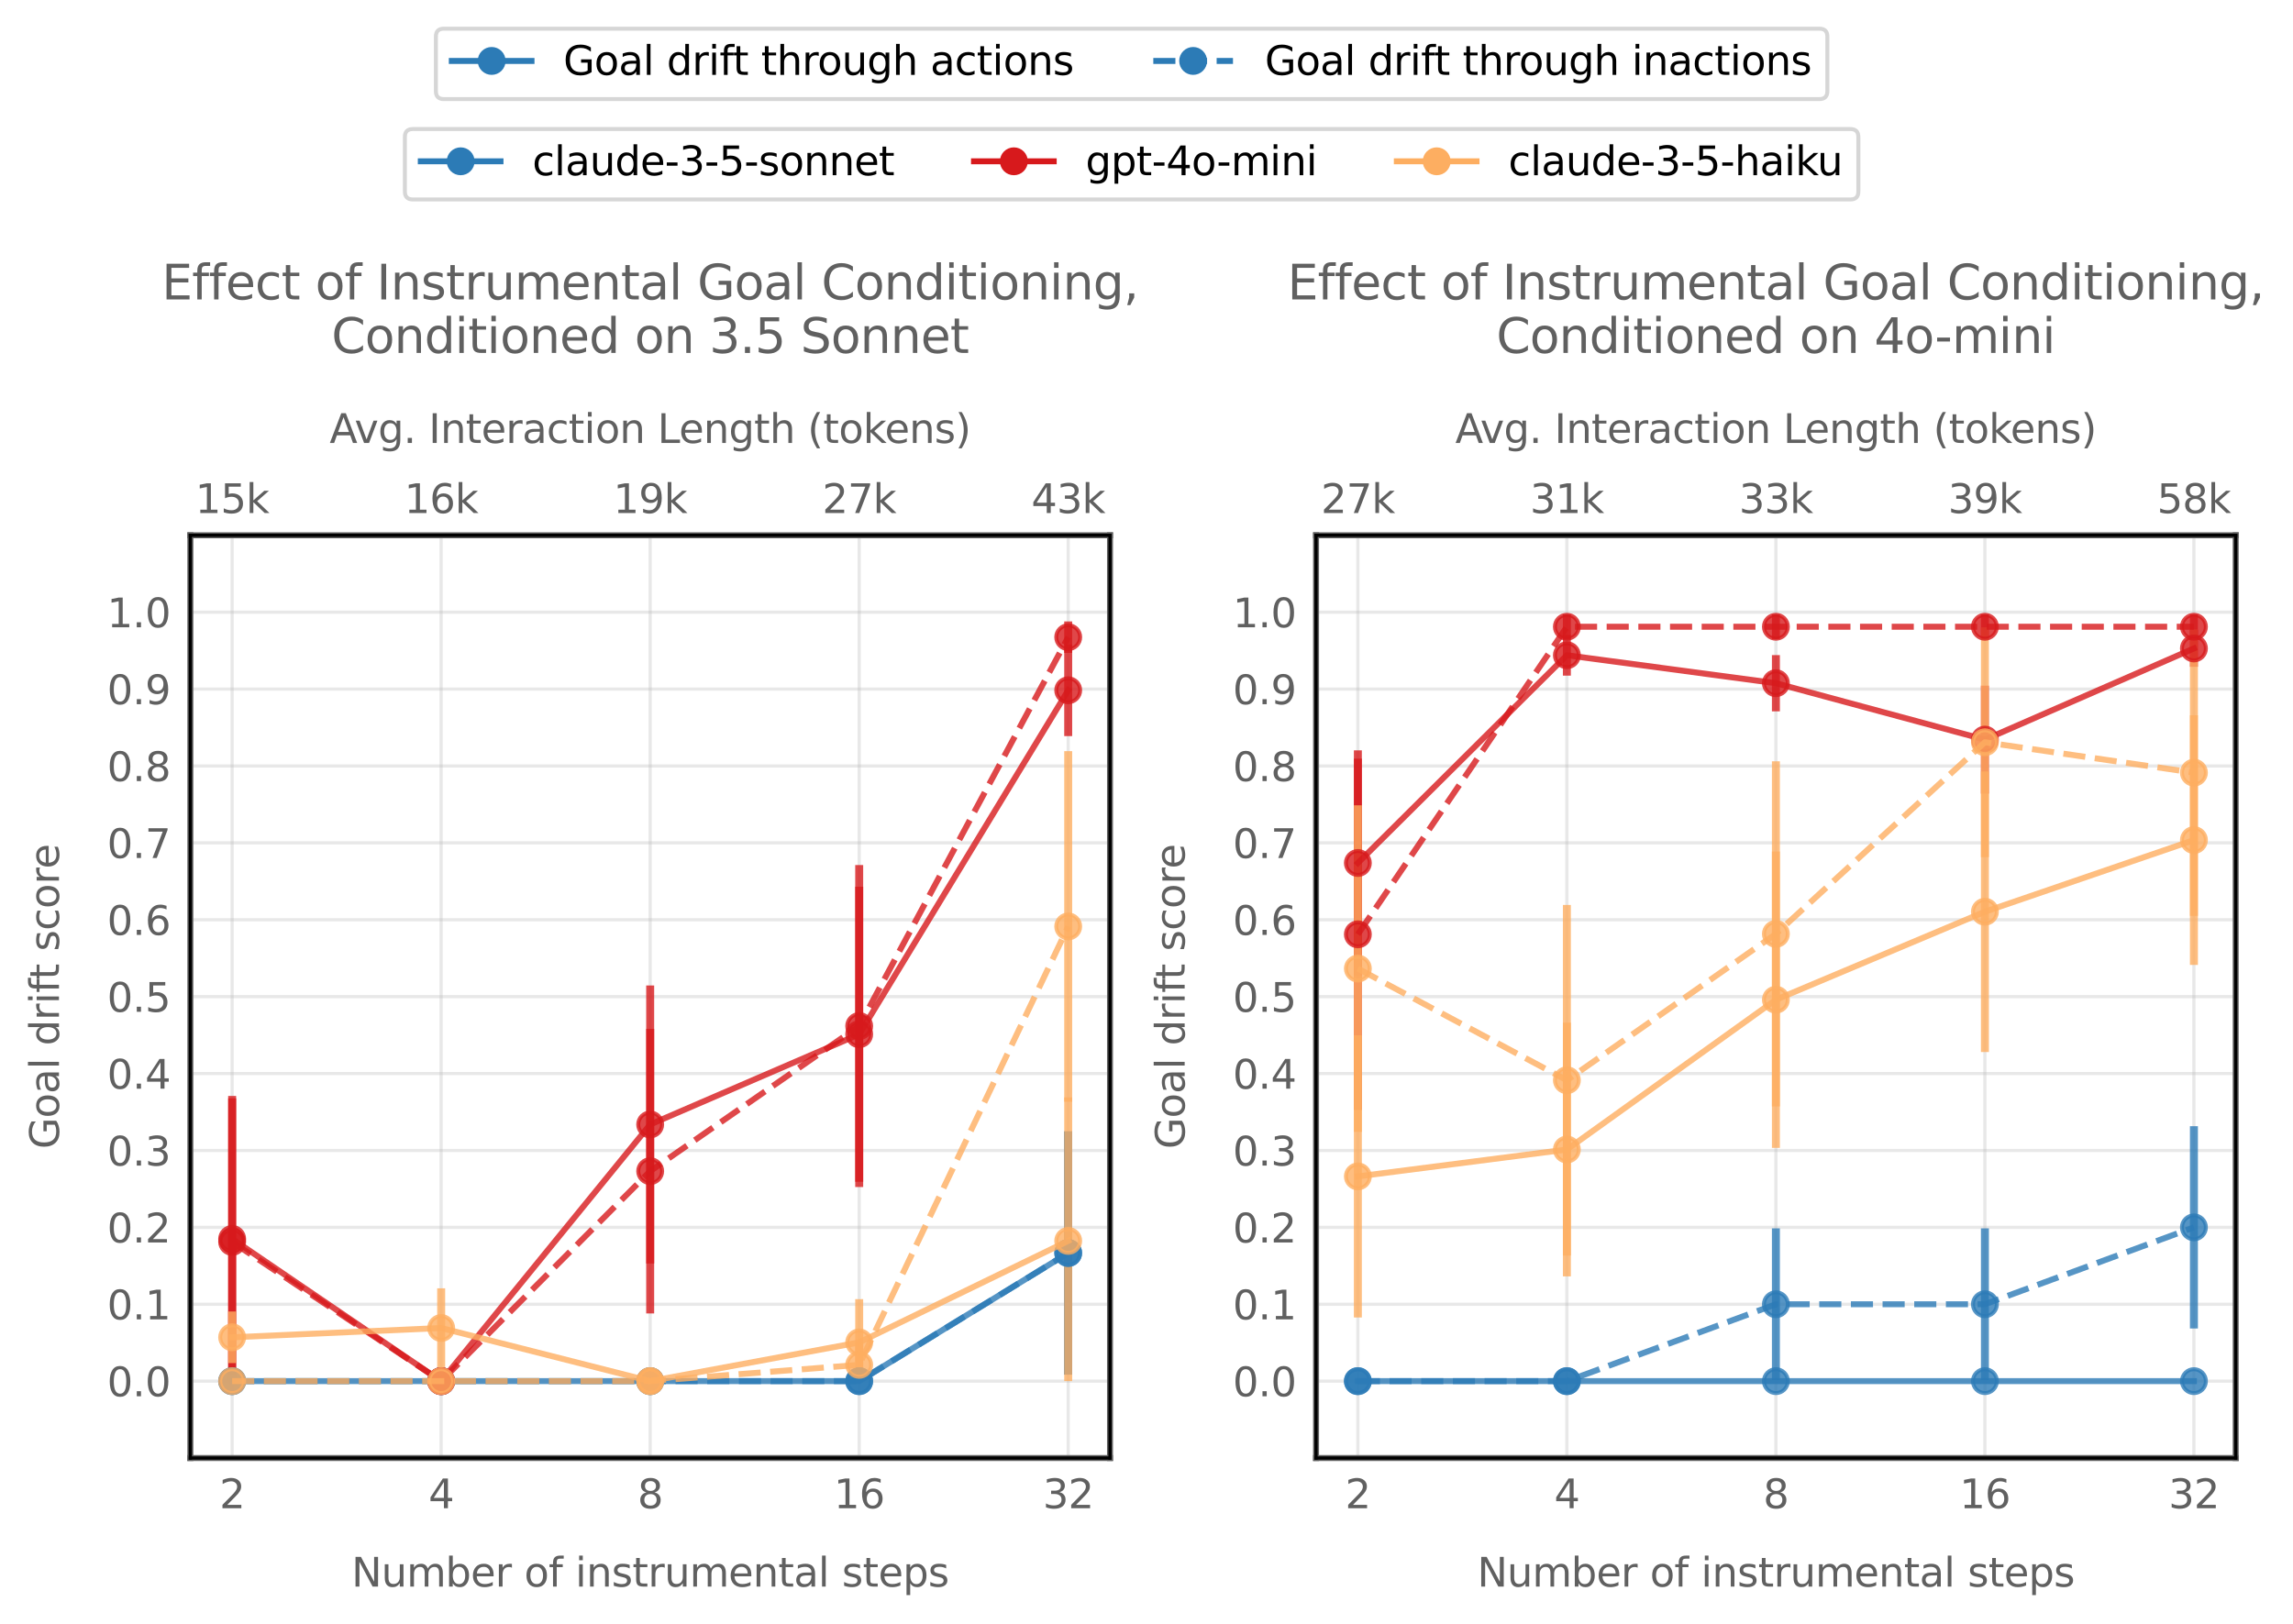 <?xml version="1.0" encoding="utf-8" standalone="no"?>
<!DOCTYPE svg PUBLIC "-//W3C//DTD SVG 1.1//EN"
  "http://www.w3.org/Graphics/SVG/1.1/DTD/svg11.dtd">
<svg xmlns:xlink="http://www.w3.org/1999/xlink" width="575.592pt" height="407.635pt" viewBox="0 0 575.592 407.635" xmlns="http://www.w3.org/2000/svg" version="1.1">
 <defs>
  <style type="text/css">*{stroke-linejoin: round; stroke-linecap: butt}</style>
 </defs>
 <g id="figure_1">
  <g id="patch_1">
   <path d="M 0 407.635 
L 575.592 407.635 
L 575.592 0 
L 0 0 
z
" style="fill: #ffffff"/>
  </g>
  <g id="axes_1">
   <g id="patch_2">
    <path d="M 47.781 366.079 
L 278.637 366.079 
L 278.637 134.395 
L 47.781 134.395 
z
" style="fill: #ffffff"/>
   </g>
   <g id="matplotlib.axis_1">
    <g id="xtick_1">
     <g id="line2d_1">
      <path d="M 58.275 366.079 
L 58.275 134.395 
" clip-path="url(#p913e9f8d22)" style="fill: none; stroke: #b0b0b0; stroke-opacity: 0.3; stroke-width: 0.8; stroke-linecap: square"/>
     </g>
     <g id="line2d_2"/>
     <g id="text_1">
      <!-- 2 -->
      <g style="fill: #606060" transform="translate(55.093 378.678) scale(0.1 -0.1)">
       <defs>
        <path id="DejaVuSans-32" d="M 1228 531 
L 3431 531 
L 3431 0 
L 469 0 
L 469 531 
Q 828 903 1448 1529 
Q 2069 2156 2228 2338 
Q 2531 2678 2651 2914 
Q 2772 3150 2772 3378 
Q 2772 3750 2511 3984 
Q 2250 4219 1831 4219 
Q 1534 4219 1204 4116 
Q 875 4013 500 3803 
L 500 4441 
Q 881 4594 1212 4672 
Q 1544 4750 1819 4750 
Q 2544 4750 2975 4387 
Q 3406 4025 3406 3419 
Q 3406 3131 3298 2873 
Q 3191 2616 2906 2266 
Q 2828 2175 2409 1742 
Q 1991 1309 1228 531 
z
" transform="scale(0.016)"/>
       </defs>
       <use xlink:href="#DejaVuSans-32"/>
      </g>
     </g>
    </g>
    <g id="xtick_2">
     <g id="line2d_3">
      <path d="M 110.742 366.079 
L 110.742 134.395 
" clip-path="url(#p913e9f8d22)" style="fill: none; stroke: #b0b0b0; stroke-opacity: 0.3; stroke-width: 0.8; stroke-linecap: square"/>
     </g>
     <g id="line2d_4"/>
     <g id="text_2">
      <!-- 4 -->
      <g style="fill: #606060" transform="translate(107.561 378.678) scale(0.1 -0.1)">
       <defs>
        <path id="DejaVuSans-34" d="M 2419 4116 
L 825 1625 
L 2419 1625 
L 2419 4116 
z
M 2253 4666 
L 3047 4666 
L 3047 1625 
L 3713 1625 
L 3713 1100 
L 3047 1100 
L 3047 0 
L 2419 0 
L 2419 1100 
L 313 1100 
L 313 1709 
L 2253 4666 
z
" transform="scale(0.016)"/>
       </defs>
       <use xlink:href="#DejaVuSans-34"/>
      </g>
     </g>
    </g>
    <g id="xtick_3">
     <g id="line2d_5">
      <path d="M 163.209 366.079 
L 163.209 134.395 
" clip-path="url(#p913e9f8d22)" style="fill: none; stroke: #b0b0b0; stroke-opacity: 0.3; stroke-width: 0.8; stroke-linecap: square"/>
     </g>
     <g id="line2d_6"/>
     <g id="text_3">
      <!-- 8 -->
      <g style="fill: #606060" transform="translate(160.028 378.678) scale(0.1 -0.1)">
       <defs>
        <path id="DejaVuSans-38" d="M 2034 2216 
Q 1584 2216 1326 1975 
Q 1069 1734 1069 1313 
Q 1069 891 1326 650 
Q 1584 409 2034 409 
Q 2484 409 2743 651 
Q 3003 894 3003 1313 
Q 3003 1734 2745 1975 
Q 2488 2216 2034 2216 
z
M 1403 2484 
Q 997 2584 770 2862 
Q 544 3141 544 3541 
Q 544 4100 942 4425 
Q 1341 4750 2034 4750 
Q 2731 4750 3128 4425 
Q 3525 4100 3525 3541 
Q 3525 3141 3298 2862 
Q 3072 2584 2669 2484 
Q 3125 2378 3379 2068 
Q 3634 1759 3634 1313 
Q 3634 634 3220 271 
Q 2806 -91 2034 -91 
Q 1263 -91 848 271 
Q 434 634 434 1313 
Q 434 1759 690 2068 
Q 947 2378 1403 2484 
z
M 1172 3481 
Q 1172 3119 1398 2916 
Q 1625 2713 2034 2713 
Q 2441 2713 2670 2916 
Q 2900 3119 2900 3481 
Q 2900 3844 2670 4047 
Q 2441 4250 2034 4250 
Q 1625 4250 1398 4047 
Q 1172 3844 1172 3481 
z
" transform="scale(0.016)"/>
       </defs>
       <use xlink:href="#DejaVuSans-38"/>
      </g>
     </g>
    </g>
    <g id="xtick_4">
     <g id="line2d_7">
      <path d="M 215.676 366.079 
L 215.676 134.395 
" clip-path="url(#p913e9f8d22)" style="fill: none; stroke: #b0b0b0; stroke-opacity: 0.3; stroke-width: 0.8; stroke-linecap: square"/>
     </g>
     <g id="line2d_8"/>
     <g id="text_4">
      <!-- 16 -->
      <g style="fill: #606060" transform="translate(209.314 378.678) scale(0.1 -0.1)">
       <defs>
        <path id="DejaVuSans-31" d="M 794 531 
L 1825 531 
L 1825 4091 
L 703 3866 
L 703 4441 
L 1819 4666 
L 2450 4666 
L 2450 531 
L 3481 531 
L 3481 0 
L 794 0 
L 794 531 
z
" transform="scale(0.016)"/>
        <path id="DejaVuSans-36" d="M 2113 2584 
Q 1688 2584 1439 2293 
Q 1191 2003 1191 1497 
Q 1191 994 1439 701 
Q 1688 409 2113 409 
Q 2538 409 2786 701 
Q 3034 994 3034 1497 
Q 3034 2003 2786 2293 
Q 2538 2584 2113 2584 
z
M 3366 4563 
L 3366 3988 
Q 3128 4100 2886 4159 
Q 2644 4219 2406 4219 
Q 1781 4219 1451 3797 
Q 1122 3375 1075 2522 
Q 1259 2794 1537 2939 
Q 1816 3084 2150 3084 
Q 2853 3084 3261 2657 
Q 3669 2231 3669 1497 
Q 3669 778 3244 343 
Q 2819 -91 2113 -91 
Q 1303 -91 875 529 
Q 447 1150 447 2328 
Q 447 3434 972 4092 
Q 1497 4750 2381 4750 
Q 2619 4750 2861 4703 
Q 3103 4656 3366 4563 
z
" transform="scale(0.016)"/>
       </defs>
       <use xlink:href="#DejaVuSans-31"/>
       <use xlink:href="#DejaVuSans-36" x="63.623"/>
      </g>
     </g>
    </g>
    <g id="xtick_5">
     <g id="line2d_9">
      <path d="M 268.143 366.079 
L 268.143 134.395 
" clip-path="url(#p913e9f8d22)" style="fill: none; stroke: #b0b0b0; stroke-opacity: 0.3; stroke-width: 0.8; stroke-linecap: square"/>
     </g>
     <g id="line2d_10"/>
     <g id="text_5">
      <!-- 32 -->
      <g style="fill: #606060" transform="translate(261.781 378.678) scale(0.1 -0.1)">
       <defs>
        <path id="DejaVuSans-33" d="M 2597 2516 
Q 3050 2419 3304 2112 
Q 3559 1806 3559 1356 
Q 3559 666 3084 287 
Q 2609 -91 1734 -91 
Q 1441 -91 1130 -33 
Q 819 25 488 141 
L 488 750 
Q 750 597 1062 519 
Q 1375 441 1716 441 
Q 2309 441 2620 675 
Q 2931 909 2931 1356 
Q 2931 1769 2642 2001 
Q 2353 2234 1838 2234 
L 1294 2234 
L 1294 2753 
L 1863 2753 
Q 2328 2753 2575 2939 
Q 2822 3125 2822 3475 
Q 2822 3834 2567 4026 
Q 2313 4219 1838 4219 
Q 1578 4219 1281 4162 
Q 984 4106 628 3988 
L 628 4550 
Q 988 4650 1302 4700 
Q 1616 4750 1894 4750 
Q 2613 4750 3031 4423 
Q 3450 4097 3450 3541 
Q 3450 3153 3228 2886 
Q 3006 2619 2597 2516 
z
" transform="scale(0.016)"/>
       </defs>
       <use xlink:href="#DejaVuSans-33"/>
       <use xlink:href="#DejaVuSans-32" x="63.623"/>
      </g>
     </g>
    </g>
    <g id="text_6">
     <!-- Number of instrumental steps -->
     <g style="fill: #606060" transform="translate(88.24 398.356) scale(0.1 -0.1)">
      <defs>
       <path id="DejaVuSans-4e" d="M 628 4666 
L 1478 4666 
L 3547 763 
L 3547 4666 
L 4159 4666 
L 4159 0 
L 3309 0 
L 1241 3903 
L 1241 0 
L 628 0 
L 628 4666 
z
" transform="scale(0.016)"/>
       <path id="DejaVuSans-75" d="M 544 1381 
L 544 3500 
L 1119 3500 
L 1119 1403 
Q 1119 906 1312 657 
Q 1506 409 1894 409 
Q 2359 409 2629 706 
Q 2900 1003 2900 1516 
L 2900 3500 
L 3475 3500 
L 3475 0 
L 2900 0 
L 2900 538 
Q 2691 219 2414 64 
Q 2138 -91 1772 -91 
Q 1169 -91 856 284 
Q 544 659 544 1381 
z
M 1991 3584 
L 1991 3584 
z
" transform="scale(0.016)"/>
       <path id="DejaVuSans-6d" d="M 3328 2828 
Q 3544 3216 3844 3400 
Q 4144 3584 4550 3584 
Q 5097 3584 5394 3201 
Q 5691 2819 5691 2113 
L 5691 0 
L 5113 0 
L 5113 2094 
Q 5113 2597 4934 2840 
Q 4756 3084 4391 3084 
Q 3944 3084 3684 2787 
Q 3425 2491 3425 1978 
L 3425 0 
L 2847 0 
L 2847 2094 
Q 2847 2600 2669 2842 
Q 2491 3084 2119 3084 
Q 1678 3084 1418 2786 
Q 1159 2488 1159 1978 
L 1159 0 
L 581 0 
L 581 3500 
L 1159 3500 
L 1159 2956 
Q 1356 3278 1631 3431 
Q 1906 3584 2284 3584 
Q 2666 3584 2933 3390 
Q 3200 3197 3328 2828 
z
" transform="scale(0.016)"/>
       <path id="DejaVuSans-62" d="M 3116 1747 
Q 3116 2381 2855 2742 
Q 2594 3103 2138 3103 
Q 1681 3103 1420 2742 
Q 1159 2381 1159 1747 
Q 1159 1113 1420 752 
Q 1681 391 2138 391 
Q 2594 391 2855 752 
Q 3116 1113 3116 1747 
z
M 1159 2969 
Q 1341 3281 1617 3432 
Q 1894 3584 2278 3584 
Q 2916 3584 3314 3078 
Q 3713 2572 3713 1747 
Q 3713 922 3314 415 
Q 2916 -91 2278 -91 
Q 1894 -91 1617 61 
Q 1341 213 1159 525 
L 1159 0 
L 581 0 
L 581 4863 
L 1159 4863 
L 1159 2969 
z
" transform="scale(0.016)"/>
       <path id="DejaVuSans-65" d="M 3597 1894 
L 3597 1613 
L 953 1613 
Q 991 1019 1311 708 
Q 1631 397 2203 397 
Q 2534 397 2845 478 
Q 3156 559 3463 722 
L 3463 178 
Q 3153 47 2828 -22 
Q 2503 -91 2169 -91 
Q 1331 -91 842 396 
Q 353 884 353 1716 
Q 353 2575 817 3079 
Q 1281 3584 2069 3584 
Q 2775 3584 3186 3129 
Q 3597 2675 3597 1894 
z
M 3022 2063 
Q 3016 2534 2758 2815 
Q 2500 3097 2075 3097 
Q 1594 3097 1305 2825 
Q 1016 2553 972 2059 
L 3022 2063 
z
" transform="scale(0.016)"/>
       <path id="DejaVuSans-72" d="M 2631 2963 
Q 2534 3019 2420 3045 
Q 2306 3072 2169 3072 
Q 1681 3072 1420 2755 
Q 1159 2438 1159 1844 
L 1159 0 
L 581 0 
L 581 3500 
L 1159 3500 
L 1159 2956 
Q 1341 3275 1631 3429 
Q 1922 3584 2338 3584 
Q 2397 3584 2469 3576 
Q 2541 3569 2628 3553 
L 2631 2963 
z
" transform="scale(0.016)"/>
       <path id="DejaVuSans-20" transform="scale(0.016)"/>
       <path id="DejaVuSans-6f" d="M 1959 3097 
Q 1497 3097 1228 2736 
Q 959 2375 959 1747 
Q 959 1119 1226 758 
Q 1494 397 1959 397 
Q 2419 397 2687 759 
Q 2956 1122 2956 1747 
Q 2956 2369 2687 2733 
Q 2419 3097 1959 3097 
z
M 1959 3584 
Q 2709 3584 3137 3096 
Q 3566 2609 3566 1747 
Q 3566 888 3137 398 
Q 2709 -91 1959 -91 
Q 1206 -91 779 398 
Q 353 888 353 1747 
Q 353 2609 779 3096 
Q 1206 3584 1959 3584 
z
" transform="scale(0.016)"/>
       <path id="DejaVuSans-66" d="M 2375 4863 
L 2375 4384 
L 1825 4384 
Q 1516 4384 1395 4259 
Q 1275 4134 1275 3809 
L 1275 3500 
L 2222 3500 
L 2222 3053 
L 1275 3053 
L 1275 0 
L 697 0 
L 697 3053 
L 147 3053 
L 147 3500 
L 697 3500 
L 697 3744 
Q 697 4328 969 4595 
Q 1241 4863 1831 4863 
L 2375 4863 
z
" transform="scale(0.016)"/>
       <path id="DejaVuSans-69" d="M 603 3500 
L 1178 3500 
L 1178 0 
L 603 0 
L 603 3500 
z
M 603 4863 
L 1178 4863 
L 1178 4134 
L 603 4134 
L 603 4863 
z
" transform="scale(0.016)"/>
       <path id="DejaVuSans-6e" d="M 3513 2113 
L 3513 0 
L 2938 0 
L 2938 2094 
Q 2938 2591 2744 2837 
Q 2550 3084 2163 3084 
Q 1697 3084 1428 2787 
Q 1159 2491 1159 1978 
L 1159 0 
L 581 0 
L 581 3500 
L 1159 3500 
L 1159 2956 
Q 1366 3272 1645 3428 
Q 1925 3584 2291 3584 
Q 2894 3584 3203 3211 
Q 3513 2838 3513 2113 
z
" transform="scale(0.016)"/>
       <path id="DejaVuSans-73" d="M 2834 3397 
L 2834 2853 
Q 2591 2978 2328 3040 
Q 2066 3103 1784 3103 
Q 1356 3103 1142 2972 
Q 928 2841 928 2578 
Q 928 2378 1081 2264 
Q 1234 2150 1697 2047 
L 1894 2003 
Q 2506 1872 2764 1633 
Q 3022 1394 3022 966 
Q 3022 478 2636 193 
Q 2250 -91 1575 -91 
Q 1294 -91 989 -36 
Q 684 19 347 128 
L 347 722 
Q 666 556 975 473 
Q 1284 391 1588 391 
Q 1994 391 2212 530 
Q 2431 669 2431 922 
Q 2431 1156 2273 1281 
Q 2116 1406 1581 1522 
L 1381 1569 
Q 847 1681 609 1914 
Q 372 2147 372 2553 
Q 372 3047 722 3315 
Q 1072 3584 1716 3584 
Q 2034 3584 2315 3537 
Q 2597 3491 2834 3397 
z
" transform="scale(0.016)"/>
       <path id="DejaVuSans-74" d="M 1172 4494 
L 1172 3500 
L 2356 3500 
L 2356 3053 
L 1172 3053 
L 1172 1153 
Q 1172 725 1289 603 
Q 1406 481 1766 481 
L 2356 481 
L 2356 0 
L 1766 0 
Q 1100 0 847 248 
Q 594 497 594 1153 
L 594 3053 
L 172 3053 
L 172 3500 
L 594 3500 
L 594 4494 
L 1172 4494 
z
" transform="scale(0.016)"/>
       <path id="DejaVuSans-61" d="M 2194 1759 
Q 1497 1759 1228 1600 
Q 959 1441 959 1056 
Q 959 750 1161 570 
Q 1363 391 1709 391 
Q 2188 391 2477 730 
Q 2766 1069 2766 1631 
L 2766 1759 
L 2194 1759 
z
M 3341 1997 
L 3341 0 
L 2766 0 
L 2766 531 
Q 2569 213 2275 61 
Q 1981 -91 1556 -91 
Q 1019 -91 701 211 
Q 384 513 384 1019 
Q 384 1609 779 1909 
Q 1175 2209 1959 2209 
L 2766 2209 
L 2766 2266 
Q 2766 2663 2505 2880 
Q 2244 3097 1772 3097 
Q 1472 3097 1187 3025 
Q 903 2953 641 2809 
L 641 3341 
Q 956 3463 1253 3523 
Q 1550 3584 1831 3584 
Q 2591 3584 2966 3190 
Q 3341 2797 3341 1997 
z
" transform="scale(0.016)"/>
       <path id="DejaVuSans-6c" d="M 603 4863 
L 1178 4863 
L 1178 0 
L 603 0 
L 603 4863 
z
" transform="scale(0.016)"/>
       <path id="DejaVuSans-70" d="M 1159 525 
L 1159 -1331 
L 581 -1331 
L 581 3500 
L 1159 3500 
L 1159 2969 
Q 1341 3281 1617 3432 
Q 1894 3584 2278 3584 
Q 2916 3584 3314 3078 
Q 3713 2572 3713 1747 
Q 3713 922 3314 415 
Q 2916 -91 2278 -91 
Q 1894 -91 1617 61 
Q 1341 213 1159 525 
z
M 3116 1747 
Q 3116 2381 2855 2742 
Q 2594 3103 2138 3103 
Q 1681 3103 1420 2742 
Q 1159 2381 1159 1747 
Q 1159 1113 1420 752 
Q 1681 391 2138 391 
Q 2594 391 2855 752 
Q 3116 1113 3116 1747 
z
" transform="scale(0.016)"/>
      </defs>
      <use xlink:href="#DejaVuSans-4e"/>
      <use xlink:href="#DejaVuSans-75" x="74.805"/>
      <use xlink:href="#DejaVuSans-6d" x="138.184"/>
      <use xlink:href="#DejaVuSans-62" x="235.596"/>
      <use xlink:href="#DejaVuSans-65" x="299.072"/>
      <use xlink:href="#DejaVuSans-72" x="360.596"/>
      <use xlink:href="#DejaVuSans-20" x="401.709"/>
      <use xlink:href="#DejaVuSans-6f" x="433.496"/>
      <use xlink:href="#DejaVuSans-66" x="494.678"/>
      <use xlink:href="#DejaVuSans-20" x="529.883"/>
      <use xlink:href="#DejaVuSans-69" x="561.67"/>
      <use xlink:href="#DejaVuSans-6e" x="589.453"/>
      <use xlink:href="#DejaVuSans-73" x="652.832"/>
      <use xlink:href="#DejaVuSans-74" x="704.932"/>
      <use xlink:href="#DejaVuSans-72" x="744.141"/>
      <use xlink:href="#DejaVuSans-75" x="785.254"/>
      <use xlink:href="#DejaVuSans-6d" x="848.633"/>
      <use xlink:href="#DejaVuSans-65" x="946.045"/>
      <use xlink:href="#DejaVuSans-6e" x="1007.568"/>
      <use xlink:href="#DejaVuSans-74" x="1070.947"/>
      <use xlink:href="#DejaVuSans-61" x="1110.156"/>
      <use xlink:href="#DejaVuSans-6c" x="1171.436"/>
      <use xlink:href="#DejaVuSans-20" x="1199.219"/>
      <use xlink:href="#DejaVuSans-73" x="1231.006"/>
      <use xlink:href="#DejaVuSans-74" x="1283.105"/>
      <use xlink:href="#DejaVuSans-65" x="1322.314"/>
      <use xlink:href="#DejaVuSans-70" x="1383.838"/>
      <use xlink:href="#DejaVuSans-73" x="1447.314"/>
     </g>
    </g>
   </g>
   <g id="matplotlib.axis_2">
    <g id="ytick_1">
     <g id="line2d_11">
      <path d="M 47.781 346.772 
L 278.637 346.772 
" clip-path="url(#p913e9f8d22)" style="fill: none; stroke: #b0b0b0; stroke-opacity: 0.3; stroke-width: 0.8; stroke-linecap: square"/>
     </g>
     <g id="line2d_12"/>
     <g id="text_7">
      <!-- 0.0 -->
      <g style="fill: #606060" transform="translate(26.878 350.571) scale(0.1 -0.1)">
       <defs>
        <path id="DejaVuSans-30" d="M 2034 4250 
Q 1547 4250 1301 3770 
Q 1056 3291 1056 2328 
Q 1056 1369 1301 889 
Q 1547 409 2034 409 
Q 2525 409 2770 889 
Q 3016 1369 3016 2328 
Q 3016 3291 2770 3770 
Q 2525 4250 2034 4250 
z
M 2034 4750 
Q 2819 4750 3233 4129 
Q 3647 3509 3647 2328 
Q 3647 1150 3233 529 
Q 2819 -91 2034 -91 
Q 1250 -91 836 529 
Q 422 1150 422 2328 
Q 422 3509 836 4129 
Q 1250 4750 2034 4750 
z
" transform="scale(0.016)"/>
        <path id="DejaVuSans-2e" d="M 684 794 
L 1344 794 
L 1344 0 
L 684 0 
L 684 794 
z
" transform="scale(0.016)"/>
       </defs>
       <use xlink:href="#DejaVuSans-30"/>
       <use xlink:href="#DejaVuSans-2e" x="63.623"/>
       <use xlink:href="#DejaVuSans-30" x="95.41"/>
      </g>
     </g>
    </g>
    <g id="ytick_2">
     <g id="line2d_13">
      <path d="M 47.781 327.465 
L 278.637 327.465 
" clip-path="url(#p913e9f8d22)" style="fill: none; stroke: #b0b0b0; stroke-opacity: 0.3; stroke-width: 0.8; stroke-linecap: square"/>
     </g>
     <g id="line2d_14"/>
     <g id="text_8">
      <!-- 0.1 -->
      <g style="fill: #606060" transform="translate(26.878 331.264) scale(0.1 -0.1)">
       <use xlink:href="#DejaVuSans-30"/>
       <use xlink:href="#DejaVuSans-2e" x="63.623"/>
       <use xlink:href="#DejaVuSans-31" x="95.41"/>
      </g>
     </g>
    </g>
    <g id="ytick_3">
     <g id="line2d_15">
      <path d="M 47.781 308.158 
L 278.637 308.158 
" clip-path="url(#p913e9f8d22)" style="fill: none; stroke: #b0b0b0; stroke-opacity: 0.3; stroke-width: 0.8; stroke-linecap: square"/>
     </g>
     <g id="line2d_16"/>
     <g id="text_9">
      <!-- 0.2 -->
      <g style="fill: #606060" transform="translate(26.878 311.957) scale(0.1 -0.1)">
       <use xlink:href="#DejaVuSans-30"/>
       <use xlink:href="#DejaVuSans-2e" x="63.623"/>
       <use xlink:href="#DejaVuSans-32" x="95.41"/>
      </g>
     </g>
    </g>
    <g id="ytick_4">
     <g id="line2d_17">
      <path d="M 47.781 288.851 
L 278.637 288.851 
" clip-path="url(#p913e9f8d22)" style="fill: none; stroke: #b0b0b0; stroke-opacity: 0.3; stroke-width: 0.8; stroke-linecap: square"/>
     </g>
     <g id="line2d_18"/>
     <g id="text_10">
      <!-- 0.3 -->
      <g style="fill: #606060" transform="translate(26.878 292.65) scale(0.1 -0.1)">
       <use xlink:href="#DejaVuSans-30"/>
       <use xlink:href="#DejaVuSans-2e" x="63.623"/>
       <use xlink:href="#DejaVuSans-33" x="95.41"/>
      </g>
     </g>
    </g>
    <g id="ytick_5">
     <g id="line2d_19">
      <path d="M 47.781 269.544 
L 278.637 269.544 
" clip-path="url(#p913e9f8d22)" style="fill: none; stroke: #b0b0b0; stroke-opacity: 0.3; stroke-width: 0.8; stroke-linecap: square"/>
     </g>
     <g id="line2d_20"/>
     <g id="text_11">
      <!-- 0.4 -->
      <g style="fill: #606060" transform="translate(26.878 273.343) scale(0.1 -0.1)">
       <use xlink:href="#DejaVuSans-30"/>
       <use xlink:href="#DejaVuSans-2e" x="63.623"/>
       <use xlink:href="#DejaVuSans-34" x="95.41"/>
      </g>
     </g>
    </g>
    <g id="ytick_6">
     <g id="line2d_21">
      <path d="M 47.781 250.237 
L 278.637 250.237 
" clip-path="url(#p913e9f8d22)" style="fill: none; stroke: #b0b0b0; stroke-opacity: 0.3; stroke-width: 0.8; stroke-linecap: square"/>
     </g>
     <g id="line2d_22"/>
     <g id="text_12">
      <!-- 0.5 -->
      <g style="fill: #606060" transform="translate(26.878 254.036) scale(0.1 -0.1)">
       <defs>
        <path id="DejaVuSans-35" d="M 691 4666 
L 3169 4666 
L 3169 4134 
L 1269 4134 
L 1269 2991 
Q 1406 3038 1543 3061 
Q 1681 3084 1819 3084 
Q 2600 3084 3056 2656 
Q 3513 2228 3513 1497 
Q 3513 744 3044 326 
Q 2575 -91 1722 -91 
Q 1428 -91 1123 -41 
Q 819 9 494 109 
L 494 744 
Q 775 591 1075 516 
Q 1375 441 1709 441 
Q 2250 441 2565 725 
Q 2881 1009 2881 1497 
Q 2881 1984 2565 2268 
Q 2250 2553 1709 2553 
Q 1456 2553 1204 2497 
Q 953 2441 691 2322 
L 691 4666 
z
" transform="scale(0.016)"/>
       </defs>
       <use xlink:href="#DejaVuSans-30"/>
       <use xlink:href="#DejaVuSans-2e" x="63.623"/>
       <use xlink:href="#DejaVuSans-35" x="95.41"/>
      </g>
     </g>
    </g>
    <g id="ytick_7">
     <g id="line2d_23">
      <path d="M 47.781 230.93 
L 278.637 230.93 
" clip-path="url(#p913e9f8d22)" style="fill: none; stroke: #b0b0b0; stroke-opacity: 0.3; stroke-width: 0.8; stroke-linecap: square"/>
     </g>
     <g id="line2d_24"/>
     <g id="text_13">
      <!-- 0.6 -->
      <g style="fill: #606060" transform="translate(26.878 234.729) scale(0.1 -0.1)">
       <use xlink:href="#DejaVuSans-30"/>
       <use xlink:href="#DejaVuSans-2e" x="63.623"/>
       <use xlink:href="#DejaVuSans-36" x="95.41"/>
      </g>
     </g>
    </g>
    <g id="ytick_8">
     <g id="line2d_25">
      <path d="M 47.781 211.623 
L 278.637 211.623 
" clip-path="url(#p913e9f8d22)" style="fill: none; stroke: #b0b0b0; stroke-opacity: 0.3; stroke-width: 0.8; stroke-linecap: square"/>
     </g>
     <g id="line2d_26"/>
     <g id="text_14">
      <!-- 0.7 -->
      <g style="fill: #606060" transform="translate(26.878 215.422) scale(0.1 -0.1)">
       <defs>
        <path id="DejaVuSans-37" d="M 525 4666 
L 3525 4666 
L 3525 4397 
L 1831 0 
L 1172 0 
L 2766 4134 
L 525 4134 
L 525 4666 
z
" transform="scale(0.016)"/>
       </defs>
       <use xlink:href="#DejaVuSans-30"/>
       <use xlink:href="#DejaVuSans-2e" x="63.623"/>
       <use xlink:href="#DejaVuSans-37" x="95.41"/>
      </g>
     </g>
    </g>
    <g id="ytick_9">
     <g id="line2d_27">
      <path d="M 47.781 192.316 
L 278.637 192.316 
" clip-path="url(#p913e9f8d22)" style="fill: none; stroke: #b0b0b0; stroke-opacity: 0.3; stroke-width: 0.8; stroke-linecap: square"/>
     </g>
     <g id="line2d_28"/>
     <g id="text_15">
      <!-- 0.8 -->
      <g style="fill: #606060" transform="translate(26.878 196.115) scale(0.1 -0.1)">
       <use xlink:href="#DejaVuSans-30"/>
       <use xlink:href="#DejaVuSans-2e" x="63.623"/>
       <use xlink:href="#DejaVuSans-38" x="95.41"/>
      </g>
     </g>
    </g>
    <g id="ytick_10">
     <g id="line2d_29">
      <path d="M 47.781 173.009 
L 278.637 173.009 
" clip-path="url(#p913e9f8d22)" style="fill: none; stroke: #b0b0b0; stroke-opacity: 0.3; stroke-width: 0.8; stroke-linecap: square"/>
     </g>
     <g id="line2d_30"/>
     <g id="text_16">
      <!-- 0.9 -->
      <g style="fill: #606060" transform="translate(26.878 176.808) scale(0.1 -0.1)">
       <defs>
        <path id="DejaVuSans-39" d="M 703 97 
L 703 672 
Q 941 559 1184 500 
Q 1428 441 1663 441 
Q 2288 441 2617 861 
Q 2947 1281 2994 2138 
Q 2813 1869 2534 1725 
Q 2256 1581 1919 1581 
Q 1219 1581 811 2004 
Q 403 2428 403 3163 
Q 403 3881 828 4315 
Q 1253 4750 1959 4750 
Q 2769 4750 3195 4129 
Q 3622 3509 3622 2328 
Q 3622 1225 3098 567 
Q 2575 -91 1691 -91 
Q 1453 -91 1209 -44 
Q 966 3 703 97 
z
M 1959 2075 
Q 2384 2075 2632 2365 
Q 2881 2656 2881 3163 
Q 2881 3666 2632 3958 
Q 2384 4250 1959 4250 
Q 1534 4250 1286 3958 
Q 1038 3666 1038 3163 
Q 1038 2656 1286 2365 
Q 1534 2075 1959 2075 
z
" transform="scale(0.016)"/>
       </defs>
       <use xlink:href="#DejaVuSans-30"/>
       <use xlink:href="#DejaVuSans-2e" x="63.623"/>
       <use xlink:href="#DejaVuSans-39" x="95.41"/>
      </g>
     </g>
    </g>
    <g id="ytick_11">
     <g id="line2d_31">
      <path d="M 47.781 153.702 
L 278.637 153.702 
" clip-path="url(#p913e9f8d22)" style="fill: none; stroke: #b0b0b0; stroke-opacity: 0.3; stroke-width: 0.8; stroke-linecap: square"/>
     </g>
     <g id="line2d_32"/>
     <g id="text_17">
      <!-- 1.0 -->
      <g style="fill: #606060" transform="translate(26.878 157.501) scale(0.1 -0.1)">
       <use xlink:href="#DejaVuSans-31"/>
       <use xlink:href="#DejaVuSans-2e" x="63.623"/>
       <use xlink:href="#DejaVuSans-30" x="95.41"/>
      </g>
     </g>
    </g>
    <g id="text_18">
     <!-- Goal drift score -->
     <g style="fill: #606060" transform="translate(14.798 288.486) rotate(-90) scale(0.1 -0.1)">
      <defs>
       <path id="DejaVuSans-47" d="M 3809 666 
L 3809 1919 
L 2778 1919 
L 2778 2438 
L 4434 2438 
L 4434 434 
Q 4069 175 3628 42 
Q 3188 -91 2688 -91 
Q 1594 -91 976 548 
Q 359 1188 359 2328 
Q 359 3472 976 4111 
Q 1594 4750 2688 4750 
Q 3144 4750 3555 4637 
Q 3966 4525 4313 4306 
L 4313 3634 
Q 3963 3931 3569 4081 
Q 3175 4231 2741 4231 
Q 1884 4231 1454 3753 
Q 1025 3275 1025 2328 
Q 1025 1384 1454 906 
Q 1884 428 2741 428 
Q 3075 428 3337 486 
Q 3600 544 3809 666 
z
" transform="scale(0.016)"/>
       <path id="DejaVuSans-64" d="M 2906 2969 
L 2906 4863 
L 3481 4863 
L 3481 0 
L 2906 0 
L 2906 525 
Q 2725 213 2448 61 
Q 2172 -91 1784 -91 
Q 1150 -91 751 415 
Q 353 922 353 1747 
Q 353 2572 751 3078 
Q 1150 3584 1784 3584 
Q 2172 3584 2448 3432 
Q 2725 3281 2906 2969 
z
M 947 1747 
Q 947 1113 1208 752 
Q 1469 391 1925 391 
Q 2381 391 2643 752 
Q 2906 1113 2906 1747 
Q 2906 2381 2643 2742 
Q 2381 3103 1925 3103 
Q 1469 3103 1208 2742 
Q 947 2381 947 1747 
z
" transform="scale(0.016)"/>
       <path id="DejaVuSans-63" d="M 3122 3366 
L 3122 2828 
Q 2878 2963 2633 3030 
Q 2388 3097 2138 3097 
Q 1578 3097 1268 2742 
Q 959 2388 959 1747 
Q 959 1106 1268 751 
Q 1578 397 2138 397 
Q 2388 397 2633 464 
Q 2878 531 3122 666 
L 3122 134 
Q 2881 22 2623 -34 
Q 2366 -91 2075 -91 
Q 1284 -91 818 406 
Q 353 903 353 1747 
Q 353 2603 823 3093 
Q 1294 3584 2113 3584 
Q 2378 3584 2631 3529 
Q 2884 3475 3122 3366 
z
" transform="scale(0.016)"/>
      </defs>
      <use xlink:href="#DejaVuSans-47"/>
      <use xlink:href="#DejaVuSans-6f" x="77.49"/>
      <use xlink:href="#DejaVuSans-61" x="138.672"/>
      <use xlink:href="#DejaVuSans-6c" x="199.951"/>
      <use xlink:href="#DejaVuSans-20" x="227.734"/>
      <use xlink:href="#DejaVuSans-64" x="259.521"/>
      <use xlink:href="#DejaVuSans-72" x="322.998"/>
      <use xlink:href="#DejaVuSans-69" x="364.111"/>
      <use xlink:href="#DejaVuSans-66" x="391.895"/>
      <use xlink:href="#DejaVuSans-74" x="425.35"/>
      <use xlink:href="#DejaVuSans-20" x="464.559"/>
      <use xlink:href="#DejaVuSans-73" x="496.346"/>
      <use xlink:href="#DejaVuSans-63" x="548.445"/>
      <use xlink:href="#DejaVuSans-6f" x="603.426"/>
      <use xlink:href="#DejaVuSans-72" x="664.607"/>
      <use xlink:href="#DejaVuSans-65" x="703.471"/>
     </g>
    </g>
   </g>
   <g id="LineCollection_1">
    <path d="M 58.275 346.772 
L 58.275 346.772 
" clip-path="url(#p913e9f8d22)" style="fill: none; stroke: #2c7bb6; stroke-opacity: 0.8; stroke-width: 2"/>
    <path d="M 110.742 346.772 
L 110.742 346.772 
" clip-path="url(#p913e9f8d22)" style="fill: none; stroke: #2c7bb6; stroke-opacity: 0.8; stroke-width: 2"/>
    <path d="M 163.209 346.772 
L 163.209 346.772 
" clip-path="url(#p913e9f8d22)" style="fill: none; stroke: #2c7bb6; stroke-opacity: 0.8; stroke-width: 2"/>
    <path d="M 215.676 346.772 
L 215.676 346.772 
" clip-path="url(#p913e9f8d22)" style="fill: none; stroke: #2c7bb6; stroke-opacity: 0.8; stroke-width: 2"/>
    <path d="M 268.143 345.143 
L 268.143 284.044 
" clip-path="url(#p913e9f8d22)" style="fill: none; stroke: #2c7bb6; stroke-opacity: 0.8; stroke-width: 2"/>
   </g>
   <g id="LineCollection_2">
    <path d="M 58.275 346.772 
L 58.275 346.772 
" clip-path="url(#p913e9f8d22)" style="fill: none; stroke: #2c7bb6; stroke-opacity: 0.8; stroke-width: 2"/>
    <path d="M 110.742 346.772 
L 110.742 346.772 
" clip-path="url(#p913e9f8d22)" style="fill: none; stroke: #2c7bb6; stroke-opacity: 0.8; stroke-width: 2"/>
    <path d="M 163.209 346.772 
L 163.209 346.772 
" clip-path="url(#p913e9f8d22)" style="fill: none; stroke: #2c7bb6; stroke-opacity: 0.8; stroke-width: 2"/>
    <path d="M 215.676 346.772 
L 215.676 346.772 
" clip-path="url(#p913e9f8d22)" style="fill: none; stroke: #2c7bb6; stroke-opacity: 0.8; stroke-width: 2"/>
    <path d="M 268.143 345.143 
L 268.143 284.044 
" clip-path="url(#p913e9f8d22)" style="fill: none; stroke: #2c7bb6; stroke-opacity: 0.8; stroke-width: 2"/>
   </g>
   <g id="LineCollection_3">
    <path d="M 58.275 346.772 
L 58.275 275.168 
" clip-path="url(#p913e9f8d22)" style="fill: none; stroke: #d7191c; stroke-opacity: 0.8; stroke-width: 2"/>
    <path d="M 110.742 346.772 
L 110.742 343.286 
" clip-path="url(#p913e9f8d22)" style="fill: none; stroke: #d7191c; stroke-opacity: 0.8; stroke-width: 2"/>
    <path d="M 163.209 317.229 
L 163.209 247.424 
" clip-path="url(#p913e9f8d22)" style="fill: none; stroke: #d7191c; stroke-opacity: 0.8; stroke-width: 2"/>
    <path d="M 215.676 296.707 
L 215.676 222.646 
" clip-path="url(#p913e9f8d22)" style="fill: none; stroke: #d7191c; stroke-opacity: 0.8; stroke-width: 2"/>
    <path d="M 268.143 184.815 
L 268.143 161.81 
" clip-path="url(#p913e9f8d22)" style="fill: none; stroke: #d7191c; stroke-opacity: 0.8; stroke-width: 2"/>
   </g>
   <g id="LineCollection_4">
    <path d="M 58.275 346.772 
L 58.275 275.765 
" clip-path="url(#p913e9f8d22)" style="fill: none; stroke: #d7191c; stroke-opacity: 0.8; stroke-width: 2"/>
    <path d="M 110.742 346.772 
L 110.742 343.664 
" clip-path="url(#p913e9f8d22)" style="fill: none; stroke: #d7191c; stroke-opacity: 0.8; stroke-width: 2"/>
    <path d="M 163.209 329.773 
L 163.209 258.325 
" clip-path="url(#p913e9f8d22)" style="fill: none; stroke: #d7191c; stroke-opacity: 0.8; stroke-width: 2"/>
    <path d="M 215.676 298.036 
L 215.676 217.183 
" clip-path="url(#p913e9f8d22)" style="fill: none; stroke: #d7191c; stroke-opacity: 0.8; stroke-width: 2"/>
    <path d="M 268.143 163.926 
L 268.143 156.031 
" clip-path="url(#p913e9f8d22)" style="fill: none; stroke: #d7191c; stroke-opacity: 0.8; stroke-width: 2"/>
   </g>
   <g id="LineCollection_5">
    <path d="M 58.275 342.244 
L 58.275 329.287 
" clip-path="url(#p913e9f8d22)" style="fill: none; stroke: #fdae61; stroke-opacity: 0.8; stroke-width: 2"/>
    <path d="M 110.742 343.405 
L 110.742 323.46 
" clip-path="url(#p913e9f8d22)" style="fill: none; stroke: #fdae61; stroke-opacity: 0.8; stroke-width: 2"/>
    <path d="M 163.209 346.772 
L 163.209 343.881 
" clip-path="url(#p913e9f8d22)" style="fill: none; stroke: #fdae61; stroke-opacity: 0.8; stroke-width: 2"/>
    <path d="M 215.676 346.772 
L 215.676 326.191 
" clip-path="url(#p913e9f8d22)" style="fill: none; stroke: #fdae61; stroke-opacity: 0.8; stroke-width: 2"/>
    <path d="M 268.143 346.772 
L 268.143 275.528 
" clip-path="url(#p913e9f8d22)" style="fill: none; stroke: #fdae61; stroke-opacity: 0.8; stroke-width: 2"/>
   </g>
   <g id="LineCollection_6">
    <path d="M 58.275 346.772 
L 58.275 345.346 
" clip-path="url(#p913e9f8d22)" style="fill: none; stroke: #fdae61; stroke-opacity: 0.8; stroke-width: 2"/>
    <path d="M 110.742 346.772 
L 110.742 345.346 
" clip-path="url(#p913e9f8d22)" style="fill: none; stroke: #fdae61; stroke-opacity: 0.8; stroke-width: 2"/>
    <path d="M 163.209 346.772 
L 163.209 344.865 
" clip-path="url(#p913e9f8d22)" style="fill: none; stroke: #fdae61; stroke-opacity: 0.8; stroke-width: 2"/>
    <path d="M 215.676 346.772 
L 215.676 337.288 
" clip-path="url(#p913e9f8d22)" style="fill: none; stroke: #fdae61; stroke-opacity: 0.8; stroke-width: 2"/>
    <path d="M 268.143 276.624 
L 268.143 188.595 
" clip-path="url(#p913e9f8d22)" style="fill: none; stroke: #fdae61; stroke-opacity: 0.8; stroke-width: 2"/>
   </g>
   <g id="line2d_33">
    <path d="M 58.275 346.772 
L 110.742 346.772 
L 163.209 346.772 
L 215.676 346.772 
L 268.143 314.594 
" clip-path="url(#p913e9f8d22)" style="fill: none; stroke: #2c7bb6; stroke-opacity: 0.8; stroke-width: 1.5; stroke-linecap: square"/>
    <defs>
     <path id="m318597ee38" d="M 0 3 
C 0.796 3 1.559 2.684 2.121 2.121 
C 2.684 1.559 3 0.796 3 0 
C 3 -0.796 2.684 -1.559 2.121 -2.121 
C 1.559 -2.684 0.796 -3 0 -3 
C -0.796 -3 -1.559 -2.684 -2.121 -2.121 
C -2.684 -1.559 -3 -0.796 -3 0 
C -3 0.796 -2.684 1.559 -2.121 2.121 
C -1.559 2.684 -0.796 3 0 3 
z
" style="stroke: #2c7bb6; stroke-opacity: 0.8"/>
    </defs>
    <g clip-path="url(#p913e9f8d22)">
     <use xlink:href="#m318597ee38" x="58.275" y="346.772" style="fill: #2c7bb6; fill-opacity: 0.8; stroke: #2c7bb6; stroke-opacity: 0.8"/>
     <use xlink:href="#m318597ee38" x="110.742" y="346.772" style="fill: #2c7bb6; fill-opacity: 0.8; stroke: #2c7bb6; stroke-opacity: 0.8"/>
     <use xlink:href="#m318597ee38" x="163.209" y="346.772" style="fill: #2c7bb6; fill-opacity: 0.8; stroke: #2c7bb6; stroke-opacity: 0.8"/>
     <use xlink:href="#m318597ee38" x="215.676" y="346.772" style="fill: #2c7bb6; fill-opacity: 0.8; stroke: #2c7bb6; stroke-opacity: 0.8"/>
     <use xlink:href="#m318597ee38" x="268.143" y="314.594" style="fill: #2c7bb6; fill-opacity: 0.8; stroke: #2c7bb6; stroke-opacity: 0.8"/>
    </g>
   </g>
   <g id="line2d_34">
    <path d="M 58.275 346.772 
L 110.742 346.772 
L 163.209 346.772 
L 215.676 346.772 
L 268.143 314.594 
" clip-path="url(#p913e9f8d22)" style="fill: none; stroke-dasharray: 5.55,2.4; stroke-dashoffset: 0; stroke: #2c7bb6; stroke-opacity: 0.8; stroke-width: 1.5"/>
    <g clip-path="url(#p913e9f8d22)">
     <use xlink:href="#m318597ee38" x="58.275" y="346.772" style="fill: #2c7bb6; fill-opacity: 0.8; stroke: #2c7bb6; stroke-opacity: 0.8"/>
     <use xlink:href="#m318597ee38" x="110.742" y="346.772" style="fill: #2c7bb6; fill-opacity: 0.8; stroke: #2c7bb6; stroke-opacity: 0.8"/>
     <use xlink:href="#m318597ee38" x="163.209" y="346.772" style="fill: #2c7bb6; fill-opacity: 0.8; stroke: #2c7bb6; stroke-opacity: 0.8"/>
     <use xlink:href="#m318597ee38" x="215.676" y="346.772" style="fill: #2c7bb6; fill-opacity: 0.8; stroke: #2c7bb6; stroke-opacity: 0.8"/>
     <use xlink:href="#m318597ee38" x="268.143" y="314.594" style="fill: #2c7bb6; fill-opacity: 0.8; stroke: #2c7bb6; stroke-opacity: 0.8"/>
    </g>
   </g>
   <g id="line2d_35">
    <path d="M 58.275 311.058 
L 110.742 346.772 
L 163.209 282.327 
L 215.676 259.676 
L 268.143 173.312 
" clip-path="url(#p913e9f8d22)" style="fill: none; stroke: #d7191c; stroke-opacity: 0.8; stroke-width: 1.5; stroke-linecap: square"/>
    <defs>
     <path id="mcd89a7378b" d="M 0 3 
C 0.796 3 1.559 2.684 2.121 2.121 
C 2.684 1.559 3 0.796 3 0 
C 3 -0.796 2.684 -1.559 2.121 -2.121 
C 1.559 -2.684 0.796 -3 0 -3 
C -0.796 -3 -1.559 -2.684 -2.121 -2.121 
C -2.684 -1.559 -3 -0.796 -3 0 
C -3 0.796 -2.684 1.559 -2.121 2.121 
C -1.559 2.684 -0.796 3 0 3 
z
" style="stroke: #d7191c; stroke-opacity: 0.8"/>
    </defs>
    <g clip-path="url(#p913e9f8d22)">
     <use xlink:href="#mcd89a7378b" x="58.275" y="311.058" style="fill: #d7191c; fill-opacity: 0.8; stroke: #d7191c; stroke-opacity: 0.8"/>
     <use xlink:href="#mcd89a7378b" x="110.742" y="346.772" style="fill: #d7191c; fill-opacity: 0.8; stroke: #d7191c; stroke-opacity: 0.8"/>
     <use xlink:href="#mcd89a7378b" x="163.209" y="282.327" style="fill: #d7191c; fill-opacity: 0.8; stroke: #d7191c; stroke-opacity: 0.8"/>
     <use xlink:href="#mcd89a7378b" x="215.676" y="259.676" style="fill: #d7191c; fill-opacity: 0.8; stroke: #d7191c; stroke-opacity: 0.8"/>
     <use xlink:href="#mcd89a7378b" x="268.143" y="173.312" style="fill: #d7191c; fill-opacity: 0.8; stroke: #d7191c; stroke-opacity: 0.8"/>
    </g>
   </g>
   <g id="line2d_36">
    <path d="M 58.275 311.818 
L 110.742 346.772 
L 163.209 294.049 
L 215.676 257.61 
L 268.143 159.979 
" clip-path="url(#p913e9f8d22)" style="fill: none; stroke-dasharray: 5.55,2.4; stroke-dashoffset: 0; stroke: #d7191c; stroke-opacity: 0.8; stroke-width: 1.5"/>
    <g clip-path="url(#p913e9f8d22)">
     <use xlink:href="#mcd89a7378b" x="58.275" y="311.818" style="fill: #d7191c; fill-opacity: 0.8; stroke: #d7191c; stroke-opacity: 0.8"/>
     <use xlink:href="#mcd89a7378b" x="110.742" y="346.772" style="fill: #d7191c; fill-opacity: 0.8; stroke: #d7191c; stroke-opacity: 0.8"/>
     <use xlink:href="#mcd89a7378b" x="163.209" y="294.049" style="fill: #d7191c; fill-opacity: 0.8; stroke: #d7191c; stroke-opacity: 0.8"/>
     <use xlink:href="#mcd89a7378b" x="215.676" y="257.61" style="fill: #d7191c; fill-opacity: 0.8; stroke: #d7191c; stroke-opacity: 0.8"/>
     <use xlink:href="#mcd89a7378b" x="268.143" y="159.979" style="fill: #d7191c; fill-opacity: 0.8; stroke: #d7191c; stroke-opacity: 0.8"/>
    </g>
   </g>
   <g id="line2d_37">
    <path d="M 58.275 335.766 
L 110.742 333.432 
L 163.209 346.772 
L 215.676 337.044 
L 268.143 311.563 
" clip-path="url(#p913e9f8d22)" style="fill: none; stroke: #fdae61; stroke-opacity: 0.8; stroke-width: 1.5; stroke-linecap: square"/>
    <defs>
     <path id="maa2b945e79" d="M 0 3 
C 0.796 3 1.559 2.684 2.121 2.121 
C 2.684 1.559 3 0.796 3 0 
C 3 -0.796 2.684 -1.559 2.121 -2.121 
C 1.559 -2.684 0.796 -3 0 -3 
C -0.796 -3 -1.559 -2.684 -2.121 -2.121 
C -2.684 -1.559 -3 -0.796 -3 0 
C -3 0.796 -2.684 1.559 -2.121 2.121 
C -1.559 2.684 -0.796 3 0 3 
z
" style="stroke: #fdae61; stroke-opacity: 0.8"/>
    </defs>
    <g clip-path="url(#p913e9f8d22)">
     <use xlink:href="#maa2b945e79" x="58.275" y="335.766" style="fill: #fdae61; fill-opacity: 0.8; stroke: #fdae61; stroke-opacity: 0.8"/>
     <use xlink:href="#maa2b945e79" x="110.742" y="333.432" style="fill: #fdae61; fill-opacity: 0.8; stroke: #fdae61; stroke-opacity: 0.8"/>
     <use xlink:href="#maa2b945e79" x="163.209" y="346.772" style="fill: #fdae61; fill-opacity: 0.8; stroke: #fdae61; stroke-opacity: 0.8"/>
     <use xlink:href="#maa2b945e79" x="215.676" y="337.044" style="fill: #fdae61; fill-opacity: 0.8; stroke: #fdae61; stroke-opacity: 0.8"/>
     <use xlink:href="#maa2b945e79" x="268.143" y="311.563" style="fill: #fdae61; fill-opacity: 0.8; stroke: #fdae61; stroke-opacity: 0.8"/>
    </g>
   </g>
   <g id="line2d_38">
    <path d="M 58.275 346.772 
L 110.742 346.772 
L 163.209 346.772 
L 215.676 342.679 
L 268.143 232.61 
" clip-path="url(#p913e9f8d22)" style="fill: none; stroke-dasharray: 5.55,2.4; stroke-dashoffset: 0; stroke: #fdae61; stroke-opacity: 0.8; stroke-width: 1.5"/>
    <g clip-path="url(#p913e9f8d22)">
     <use xlink:href="#maa2b945e79" x="58.275" y="346.772" style="fill: #fdae61; fill-opacity: 0.8; stroke: #fdae61; stroke-opacity: 0.8"/>
     <use xlink:href="#maa2b945e79" x="110.742" y="346.772" style="fill: #fdae61; fill-opacity: 0.8; stroke: #fdae61; stroke-opacity: 0.8"/>
     <use xlink:href="#maa2b945e79" x="163.209" y="346.772" style="fill: #fdae61; fill-opacity: 0.8; stroke: #fdae61; stroke-opacity: 0.8"/>
     <use xlink:href="#maa2b945e79" x="215.676" y="342.679" style="fill: #fdae61; fill-opacity: 0.8; stroke: #fdae61; stroke-opacity: 0.8"/>
     <use xlink:href="#maa2b945e79" x="268.143" y="232.61" style="fill: #fdae61; fill-opacity: 0.8; stroke: #fdae61; stroke-opacity: 0.8"/>
    </g>
   </g>
   <g id="patch_3">
    <path d="M 47.781 366.079 
L 47.781 134.395 
" style="fill: none; stroke: #606060; stroke-width: 1.5; stroke-linejoin: miter; stroke-linecap: square"/>
   </g>
   <g id="patch_4">
    <path d="M 278.637 366.079 
L 278.637 134.395 
" style="fill: none; stroke: #606060; stroke-width: 1.5; stroke-linejoin: miter; stroke-linecap: square"/>
   </g>
   <g id="patch_5">
    <path d="M 47.781 366.079 
L 278.637 366.079 
" style="fill: none; stroke: #606060; stroke-width: 1.5; stroke-linejoin: miter; stroke-linecap: square"/>
   </g>
   <g id="patch_6">
    <path d="M 47.781 134.395 
L 278.637 134.395 
" style="fill: none; stroke: #606060; stroke-width: 1.5; stroke-linejoin: miter; stroke-linecap: square"/>
   </g>
   <g id="text_19">
    <!-- Effect of Instrumental Goal Conditioning, -->
    <g style="fill: #606060" transform="translate(40.604 75.181) scale(0.12 -0.12)">
     <defs>
      <path id="DejaVuSans-45" d="M 628 4666 
L 3578 4666 
L 3578 4134 
L 1259 4134 
L 1259 2753 
L 3481 2753 
L 3481 2222 
L 1259 2222 
L 1259 531 
L 3634 531 
L 3634 0 
L 628 0 
L 628 4666 
z
" transform="scale(0.016)"/>
      <path id="DejaVuSans-49" d="M 628 4666 
L 1259 4666 
L 1259 0 
L 628 0 
L 628 4666 
z
" transform="scale(0.016)"/>
      <path id="DejaVuSans-43" d="M 4122 4306 
L 4122 3641 
Q 3803 3938 3442 4084 
Q 3081 4231 2675 4231 
Q 1875 4231 1450 3742 
Q 1025 3253 1025 2328 
Q 1025 1406 1450 917 
Q 1875 428 2675 428 
Q 3081 428 3442 575 
Q 3803 722 4122 1019 
L 4122 359 
Q 3791 134 3420 21 
Q 3050 -91 2638 -91 
Q 1578 -91 968 557 
Q 359 1206 359 2328 
Q 359 3453 968 4101 
Q 1578 4750 2638 4750 
Q 3056 4750 3426 4639 
Q 3797 4528 4122 4306 
z
" transform="scale(0.016)"/>
      <path id="DejaVuSans-67" d="M 2906 1791 
Q 2906 2416 2648 2759 
Q 2391 3103 1925 3103 
Q 1463 3103 1205 2759 
Q 947 2416 947 1791 
Q 947 1169 1205 825 
Q 1463 481 1925 481 
Q 2391 481 2648 825 
Q 2906 1169 2906 1791 
z
M 3481 434 
Q 3481 -459 3084 -895 
Q 2688 -1331 1869 -1331 
Q 1566 -1331 1297 -1286 
Q 1028 -1241 775 -1147 
L 775 -588 
Q 1028 -725 1275 -790 
Q 1522 -856 1778 -856 
Q 2344 -856 2625 -561 
Q 2906 -266 2906 331 
L 2906 616 
Q 2728 306 2450 153 
Q 2172 0 1784 0 
Q 1141 0 747 490 
Q 353 981 353 1791 
Q 353 2603 747 3093 
Q 1141 3584 1784 3584 
Q 2172 3584 2450 3431 
Q 2728 3278 2906 2969 
L 2906 3500 
L 3481 3500 
L 3481 434 
z
" transform="scale(0.016)"/>
      <path id="DejaVuSans-2c" d="M 750 794 
L 1409 794 
L 1409 256 
L 897 -744 
L 494 -744 
L 750 256 
L 750 794 
z
" transform="scale(0.016)"/>
     </defs>
     <use xlink:href="#DejaVuSans-45"/>
     <use xlink:href="#DejaVuSans-66" x="63.184"/>
     <use xlink:href="#DejaVuSans-66" x="98.389"/>
     <use xlink:href="#DejaVuSans-65" x="133.594"/>
     <use xlink:href="#DejaVuSans-63" x="195.117"/>
     <use xlink:href="#DejaVuSans-74" x="250.098"/>
     <use xlink:href="#DejaVuSans-20" x="289.307"/>
     <use xlink:href="#DejaVuSans-6f" x="321.094"/>
     <use xlink:href="#DejaVuSans-66" x="382.275"/>
     <use xlink:href="#DejaVuSans-20" x="417.48"/>
     <use xlink:href="#DejaVuSans-49" x="449.268"/>
     <use xlink:href="#DejaVuSans-6e" x="478.76"/>
     <use xlink:href="#DejaVuSans-73" x="542.139"/>
     <use xlink:href="#DejaVuSans-74" x="594.238"/>
     <use xlink:href="#DejaVuSans-72" x="633.447"/>
     <use xlink:href="#DejaVuSans-75" x="674.561"/>
     <use xlink:href="#DejaVuSans-6d" x="737.939"/>
     <use xlink:href="#DejaVuSans-65" x="835.352"/>
     <use xlink:href="#DejaVuSans-6e" x="896.875"/>
     <use xlink:href="#DejaVuSans-74" x="960.254"/>
     <use xlink:href="#DejaVuSans-61" x="999.463"/>
     <use xlink:href="#DejaVuSans-6c" x="1060.742"/>
     <use xlink:href="#DejaVuSans-20" x="1088.525"/>
     <use xlink:href="#DejaVuSans-47" x="1120.312"/>
     <use xlink:href="#DejaVuSans-6f" x="1197.803"/>
     <use xlink:href="#DejaVuSans-61" x="1258.984"/>
     <use xlink:href="#DejaVuSans-6c" x="1320.264"/>
     <use xlink:href="#DejaVuSans-20" x="1348.047"/>
     <use xlink:href="#DejaVuSans-43" x="1379.834"/>
     <use xlink:href="#DejaVuSans-6f" x="1449.658"/>
     <use xlink:href="#DejaVuSans-6e" x="1510.84"/>
     <use xlink:href="#DejaVuSans-64" x="1574.219"/>
     <use xlink:href="#DejaVuSans-69" x="1637.695"/>
     <use xlink:href="#DejaVuSans-74" x="1665.479"/>
     <use xlink:href="#DejaVuSans-69" x="1704.688"/>
     <use xlink:href="#DejaVuSans-6f" x="1732.471"/>
     <use xlink:href="#DejaVuSans-6e" x="1793.652"/>
     <use xlink:href="#DejaVuSans-69" x="1857.031"/>
     <use xlink:href="#DejaVuSans-6e" x="1884.814"/>
     <use xlink:href="#DejaVuSans-67" x="1948.193"/>
     <use xlink:href="#DejaVuSans-2c" x="2011.67"/>
    </g>
    <!-- Conditioned on 3.5 Sonnet -->
    <g style="fill: #606060" transform="translate(83.21 88.618) scale(0.12 -0.12)">
     <defs>
      <path id="DejaVuSans-53" d="M 3425 4513 
L 3425 3897 
Q 3066 4069 2747 4153 
Q 2428 4238 2131 4238 
Q 1616 4238 1336 4038 
Q 1056 3838 1056 3469 
Q 1056 3159 1242 3001 
Q 1428 2844 1947 2747 
L 2328 2669 
Q 3034 2534 3370 2195 
Q 3706 1856 3706 1288 
Q 3706 609 3251 259 
Q 2797 -91 1919 -91 
Q 1588 -91 1214 -16 
Q 841 59 441 206 
L 441 856 
Q 825 641 1194 531 
Q 1563 422 1919 422 
Q 2459 422 2753 634 
Q 3047 847 3047 1241 
Q 3047 1584 2836 1778 
Q 2625 1972 2144 2069 
L 1759 2144 
Q 1053 2284 737 2584 
Q 422 2884 422 3419 
Q 422 4038 858 4394 
Q 1294 4750 2059 4750 
Q 2388 4750 2728 4690 
Q 3069 4631 3425 4513 
z
" transform="scale(0.016)"/>
     </defs>
     <use xlink:href="#DejaVuSans-43"/>
     <use xlink:href="#DejaVuSans-6f" x="69.824"/>
     <use xlink:href="#DejaVuSans-6e" x="131.006"/>
     <use xlink:href="#DejaVuSans-64" x="194.385"/>
     <use xlink:href="#DejaVuSans-69" x="257.861"/>
     <use xlink:href="#DejaVuSans-74" x="285.645"/>
     <use xlink:href="#DejaVuSans-69" x="324.854"/>
     <use xlink:href="#DejaVuSans-6f" x="352.637"/>
     <use xlink:href="#DejaVuSans-6e" x="413.818"/>
     <use xlink:href="#DejaVuSans-65" x="477.197"/>
     <use xlink:href="#DejaVuSans-64" x="538.721"/>
     <use xlink:href="#DejaVuSans-20" x="602.197"/>
     <use xlink:href="#DejaVuSans-6f" x="633.984"/>
     <use xlink:href="#DejaVuSans-6e" x="695.166"/>
     <use xlink:href="#DejaVuSans-20" x="758.545"/>
     <use xlink:href="#DejaVuSans-33" x="790.332"/>
     <use xlink:href="#DejaVuSans-2e" x="853.955"/>
     <use xlink:href="#DejaVuSans-35" x="885.742"/>
     <use xlink:href="#DejaVuSans-20" x="949.365"/>
     <use xlink:href="#DejaVuSans-53" x="981.152"/>
     <use xlink:href="#DejaVuSans-6f" x="1044.629"/>
     <use xlink:href="#DejaVuSans-6e" x="1105.811"/>
     <use xlink:href="#DejaVuSans-6e" x="1169.189"/>
     <use xlink:href="#DejaVuSans-65" x="1232.568"/>
     <use xlink:href="#DejaVuSans-74" x="1294.092"/>
    </g>
   </g>
  </g>
  <g id="axes_2">
   <g id="patch_7">
    <path d="M 330.359 366.079 
L 561.214 366.079 
L 561.214 134.395 
L 330.359 134.395 
z
" style="fill: #ffffff"/>
   </g>
   <g id="matplotlib.axis_3">
    <g id="xtick_6">
     <g id="line2d_39">
      <path d="M 340.852 366.079 
L 340.852 134.395 
" clip-path="url(#pc7bdb4135f)" style="fill: none; stroke: #b0b0b0; stroke-opacity: 0.3; stroke-width: 0.8; stroke-linecap: square"/>
     </g>
     <g id="line2d_40"/>
     <g id="text_20">
      <!-- 2 -->
      <g style="fill: #606060" transform="translate(337.671 378.678) scale(0.1 -0.1)">
       <use xlink:href="#DejaVuSans-32"/>
      </g>
     </g>
    </g>
    <g id="xtick_7">
     <g id="line2d_41">
      <path d="M 393.319 366.079 
L 393.319 134.395 
" clip-path="url(#pc7bdb4135f)" style="fill: none; stroke: #b0b0b0; stroke-opacity: 0.3; stroke-width: 0.8; stroke-linecap: square"/>
     </g>
     <g id="line2d_42"/>
     <g id="text_21">
      <!-- 4 -->
      <g style="fill: #606060" transform="translate(390.138 378.678) scale(0.1 -0.1)">
       <use xlink:href="#DejaVuSans-34"/>
      </g>
     </g>
    </g>
    <g id="xtick_8">
     <g id="line2d_43">
      <path d="M 445.787 366.079 
L 445.787 134.395 
" clip-path="url(#pc7bdb4135f)" style="fill: none; stroke: #b0b0b0; stroke-opacity: 0.3; stroke-width: 0.8; stroke-linecap: square"/>
     </g>
     <g id="line2d_44"/>
     <g id="text_22">
      <!-- 8 -->
      <g style="fill: #606060" transform="translate(442.605 378.678) scale(0.1 -0.1)">
       <use xlink:href="#DejaVuSans-38"/>
      </g>
     </g>
    </g>
    <g id="xtick_9">
     <g id="line2d_45">
      <path d="M 498.254 366.079 
L 498.254 134.395 
" clip-path="url(#pc7bdb4135f)" style="fill: none; stroke: #b0b0b0; stroke-opacity: 0.3; stroke-width: 0.8; stroke-linecap: square"/>
     </g>
     <g id="line2d_46"/>
     <g id="text_23">
      <!-- 16 -->
      <g style="fill: #606060" transform="translate(491.891 378.678) scale(0.1 -0.1)">
       <use xlink:href="#DejaVuSans-31"/>
       <use xlink:href="#DejaVuSans-36" x="63.623"/>
      </g>
     </g>
    </g>
    <g id="xtick_10">
     <g id="line2d_47">
      <path d="M 550.721 366.079 
L 550.721 134.395 
" clip-path="url(#pc7bdb4135f)" style="fill: none; stroke: #b0b0b0; stroke-opacity: 0.3; stroke-width: 0.8; stroke-linecap: square"/>
     </g>
     <g id="line2d_48"/>
     <g id="text_24">
      <!-- 32 -->
      <g style="fill: #606060" transform="translate(544.358 378.678) scale(0.1 -0.1)">
       <use xlink:href="#DejaVuSans-33"/>
       <use xlink:href="#DejaVuSans-32" x="63.623"/>
      </g>
     </g>
    </g>
    <g id="text_25">
     <!-- Number of instrumental steps -->
     <g style="fill: #606060" transform="translate(370.818 398.356) scale(0.1 -0.1)">
      <use xlink:href="#DejaVuSans-4e"/>
      <use xlink:href="#DejaVuSans-75" x="74.805"/>
      <use xlink:href="#DejaVuSans-6d" x="138.184"/>
      <use xlink:href="#DejaVuSans-62" x="235.596"/>
      <use xlink:href="#DejaVuSans-65" x="299.072"/>
      <use xlink:href="#DejaVuSans-72" x="360.596"/>
      <use xlink:href="#DejaVuSans-20" x="401.709"/>
      <use xlink:href="#DejaVuSans-6f" x="433.496"/>
      <use xlink:href="#DejaVuSans-66" x="494.678"/>
      <use xlink:href="#DejaVuSans-20" x="529.883"/>
      <use xlink:href="#DejaVuSans-69" x="561.67"/>
      <use xlink:href="#DejaVuSans-6e" x="589.453"/>
      <use xlink:href="#DejaVuSans-73" x="652.832"/>
      <use xlink:href="#DejaVuSans-74" x="704.932"/>
      <use xlink:href="#DejaVuSans-72" x="744.141"/>
      <use xlink:href="#DejaVuSans-75" x="785.254"/>
      <use xlink:href="#DejaVuSans-6d" x="848.633"/>
      <use xlink:href="#DejaVuSans-65" x="946.045"/>
      <use xlink:href="#DejaVuSans-6e" x="1007.568"/>
      <use xlink:href="#DejaVuSans-74" x="1070.947"/>
      <use xlink:href="#DejaVuSans-61" x="1110.156"/>
      <use xlink:href="#DejaVuSans-6c" x="1171.436"/>
      <use xlink:href="#DejaVuSans-20" x="1199.219"/>
      <use xlink:href="#DejaVuSans-73" x="1231.006"/>
      <use xlink:href="#DejaVuSans-74" x="1283.105"/>
      <use xlink:href="#DejaVuSans-65" x="1322.314"/>
      <use xlink:href="#DejaVuSans-70" x="1383.838"/>
      <use xlink:href="#DejaVuSans-73" x="1447.314"/>
     </g>
    </g>
   </g>
   <g id="matplotlib.axis_4">
    <g id="ytick_12">
     <g id="line2d_49">
      <path d="M 330.359 346.772 
L 561.214 346.772 
" clip-path="url(#pc7bdb4135f)" style="fill: none; stroke: #b0b0b0; stroke-opacity: 0.3; stroke-width: 0.8; stroke-linecap: square"/>
     </g>
     <g id="line2d_50"/>
     <g id="text_26">
      <!-- 0.0 -->
      <g style="fill: #606060" transform="translate(309.456 350.571) scale(0.1 -0.1)">
       <use xlink:href="#DejaVuSans-30"/>
       <use xlink:href="#DejaVuSans-2e" x="63.623"/>
       <use xlink:href="#DejaVuSans-30" x="95.41"/>
      </g>
     </g>
    </g>
    <g id="ytick_13">
     <g id="line2d_51">
      <path d="M 330.359 327.465 
L 561.214 327.465 
" clip-path="url(#pc7bdb4135f)" style="fill: none; stroke: #b0b0b0; stroke-opacity: 0.3; stroke-width: 0.8; stroke-linecap: square"/>
     </g>
     <g id="line2d_52"/>
     <g id="text_27">
      <!-- 0.1 -->
      <g style="fill: #606060" transform="translate(309.456 331.264) scale(0.1 -0.1)">
       <use xlink:href="#DejaVuSans-30"/>
       <use xlink:href="#DejaVuSans-2e" x="63.623"/>
       <use xlink:href="#DejaVuSans-31" x="95.41"/>
      </g>
     </g>
    </g>
    <g id="ytick_14">
     <g id="line2d_53">
      <path d="M 330.359 308.158 
L 561.214 308.158 
" clip-path="url(#pc7bdb4135f)" style="fill: none; stroke: #b0b0b0; stroke-opacity: 0.3; stroke-width: 0.8; stroke-linecap: square"/>
     </g>
     <g id="line2d_54"/>
     <g id="text_28">
      <!-- 0.2 -->
      <g style="fill: #606060" transform="translate(309.456 311.957) scale(0.1 -0.1)">
       <use xlink:href="#DejaVuSans-30"/>
       <use xlink:href="#DejaVuSans-2e" x="63.623"/>
       <use xlink:href="#DejaVuSans-32" x="95.41"/>
      </g>
     </g>
    </g>
    <g id="ytick_15">
     <g id="line2d_55">
      <path d="M 330.359 288.851 
L 561.214 288.851 
" clip-path="url(#pc7bdb4135f)" style="fill: none; stroke: #b0b0b0; stroke-opacity: 0.3; stroke-width: 0.8; stroke-linecap: square"/>
     </g>
     <g id="line2d_56"/>
     <g id="text_29">
      <!-- 0.3 -->
      <g style="fill: #606060" transform="translate(309.456 292.65) scale(0.1 -0.1)">
       <use xlink:href="#DejaVuSans-30"/>
       <use xlink:href="#DejaVuSans-2e" x="63.623"/>
       <use xlink:href="#DejaVuSans-33" x="95.41"/>
      </g>
     </g>
    </g>
    <g id="ytick_16">
     <g id="line2d_57">
      <path d="M 330.359 269.544 
L 561.214 269.544 
" clip-path="url(#pc7bdb4135f)" style="fill: none; stroke: #b0b0b0; stroke-opacity: 0.3; stroke-width: 0.8; stroke-linecap: square"/>
     </g>
     <g id="line2d_58"/>
     <g id="text_30">
      <!-- 0.4 -->
      <g style="fill: #606060" transform="translate(309.456 273.343) scale(0.1 -0.1)">
       <use xlink:href="#DejaVuSans-30"/>
       <use xlink:href="#DejaVuSans-2e" x="63.623"/>
       <use xlink:href="#DejaVuSans-34" x="95.41"/>
      </g>
     </g>
    </g>
    <g id="ytick_17">
     <g id="line2d_59">
      <path d="M 330.359 250.237 
L 561.214 250.237 
" clip-path="url(#pc7bdb4135f)" style="fill: none; stroke: #b0b0b0; stroke-opacity: 0.3; stroke-width: 0.8; stroke-linecap: square"/>
     </g>
     <g id="line2d_60"/>
     <g id="text_31">
      <!-- 0.5 -->
      <g style="fill: #606060" transform="translate(309.456 254.036) scale(0.1 -0.1)">
       <use xlink:href="#DejaVuSans-30"/>
       <use xlink:href="#DejaVuSans-2e" x="63.623"/>
       <use xlink:href="#DejaVuSans-35" x="95.41"/>
      </g>
     </g>
    </g>
    <g id="ytick_18">
     <g id="line2d_61">
      <path d="M 330.359 230.93 
L 561.214 230.93 
" clip-path="url(#pc7bdb4135f)" style="fill: none; stroke: #b0b0b0; stroke-opacity: 0.3; stroke-width: 0.8; stroke-linecap: square"/>
     </g>
     <g id="line2d_62"/>
     <g id="text_32">
      <!-- 0.6 -->
      <g style="fill: #606060" transform="translate(309.456 234.729) scale(0.1 -0.1)">
       <use xlink:href="#DejaVuSans-30"/>
       <use xlink:href="#DejaVuSans-2e" x="63.623"/>
       <use xlink:href="#DejaVuSans-36" x="95.41"/>
      </g>
     </g>
    </g>
    <g id="ytick_19">
     <g id="line2d_63">
      <path d="M 330.359 211.623 
L 561.214 211.623 
" clip-path="url(#pc7bdb4135f)" style="fill: none; stroke: #b0b0b0; stroke-opacity: 0.3; stroke-width: 0.8; stroke-linecap: square"/>
     </g>
     <g id="line2d_64"/>
     <g id="text_33">
      <!-- 0.7 -->
      <g style="fill: #606060" transform="translate(309.456 215.422) scale(0.1 -0.1)">
       <use xlink:href="#DejaVuSans-30"/>
       <use xlink:href="#DejaVuSans-2e" x="63.623"/>
       <use xlink:href="#DejaVuSans-37" x="95.41"/>
      </g>
     </g>
    </g>
    <g id="ytick_20">
     <g id="line2d_65">
      <path d="M 330.359 192.316 
L 561.214 192.316 
" clip-path="url(#pc7bdb4135f)" style="fill: none; stroke: #b0b0b0; stroke-opacity: 0.3; stroke-width: 0.8; stroke-linecap: square"/>
     </g>
     <g id="line2d_66"/>
     <g id="text_34">
      <!-- 0.8 -->
      <g style="fill: #606060" transform="translate(309.456 196.115) scale(0.1 -0.1)">
       <use xlink:href="#DejaVuSans-30"/>
       <use xlink:href="#DejaVuSans-2e" x="63.623"/>
       <use xlink:href="#DejaVuSans-38" x="95.41"/>
      </g>
     </g>
    </g>
    <g id="ytick_21">
     <g id="line2d_67">
      <path d="M 330.359 173.009 
L 561.214 173.009 
" clip-path="url(#pc7bdb4135f)" style="fill: none; stroke: #b0b0b0; stroke-opacity: 0.3; stroke-width: 0.8; stroke-linecap: square"/>
     </g>
     <g id="line2d_68"/>
     <g id="text_35">
      <!-- 0.9 -->
      <g style="fill: #606060" transform="translate(309.456 176.808) scale(0.1 -0.1)">
       <use xlink:href="#DejaVuSans-30"/>
       <use xlink:href="#DejaVuSans-2e" x="63.623"/>
       <use xlink:href="#DejaVuSans-39" x="95.41"/>
      </g>
     </g>
    </g>
    <g id="ytick_22">
     <g id="line2d_69">
      <path d="M 330.359 153.702 
L 561.214 153.702 
" clip-path="url(#pc7bdb4135f)" style="fill: none; stroke: #b0b0b0; stroke-opacity: 0.3; stroke-width: 0.8; stroke-linecap: square"/>
     </g>
     <g id="line2d_70"/>
     <g id="text_36">
      <!-- 1.0 -->
      <g style="fill: #606060" transform="translate(309.456 157.501) scale(0.1 -0.1)">
       <use xlink:href="#DejaVuSans-31"/>
       <use xlink:href="#DejaVuSans-2e" x="63.623"/>
       <use xlink:href="#DejaVuSans-30" x="95.41"/>
      </g>
     </g>
    </g>
    <g id="text_37">
     <!-- Goal drift score -->
     <g style="fill: #606060" transform="translate(297.376 288.486) rotate(-90) scale(0.1 -0.1)">
      <use xlink:href="#DejaVuSans-47"/>
      <use xlink:href="#DejaVuSans-6f" x="77.49"/>
      <use xlink:href="#DejaVuSans-61" x="138.672"/>
      <use xlink:href="#DejaVuSans-6c" x="199.951"/>
      <use xlink:href="#DejaVuSans-20" x="227.734"/>
      <use xlink:href="#DejaVuSans-64" x="259.521"/>
      <use xlink:href="#DejaVuSans-72" x="322.998"/>
      <use xlink:href="#DejaVuSans-69" x="364.111"/>
      <use xlink:href="#DejaVuSans-66" x="391.895"/>
      <use xlink:href="#DejaVuSans-74" x="425.35"/>
      <use xlink:href="#DejaVuSans-20" x="464.559"/>
      <use xlink:href="#DejaVuSans-73" x="496.346"/>
      <use xlink:href="#DejaVuSans-63" x="548.445"/>
      <use xlink:href="#DejaVuSans-6f" x="603.426"/>
      <use xlink:href="#DejaVuSans-72" x="664.607"/>
      <use xlink:href="#DejaVuSans-65" x="703.471"/>
     </g>
    </g>
   </g>
   <g id="LineCollection_7">
    <path d="M 340.852 346.772 
L 340.852 346.772 
" clip-path="url(#pc7bdb4135f)" style="fill: none; stroke: #2c7bb6; stroke-opacity: 0.8; stroke-width: 2"/>
    <path d="M 393.319 346.772 
L 393.319 346.772 
" clip-path="url(#pc7bdb4135f)" style="fill: none; stroke: #2c7bb6; stroke-opacity: 0.8; stroke-width: 2"/>
    <path d="M 445.787 346.772 
L 445.787 346.772 
" clip-path="url(#pc7bdb4135f)" style="fill: none; stroke: #2c7bb6; stroke-opacity: 0.8; stroke-width: 2"/>
    <path d="M 498.254 346.772 
L 498.254 346.772 
" clip-path="url(#pc7bdb4135f)" style="fill: none; stroke: #2c7bb6; stroke-opacity: 0.8; stroke-width: 2"/>
    <path d="M 550.721 346.772 
L 550.721 346.772 
" clip-path="url(#pc7bdb4135f)" style="fill: none; stroke: #2c7bb6; stroke-opacity: 0.8; stroke-width: 2"/>
   </g>
   <g id="LineCollection_8">
    <path d="M 340.852 346.772 
L 340.852 346.772 
" clip-path="url(#pc7bdb4135f)" style="fill: none; stroke: #2c7bb6; stroke-opacity: 0.8; stroke-width: 2"/>
    <path d="M 393.319 346.772 
L 393.319 346.772 
" clip-path="url(#pc7bdb4135f)" style="fill: none; stroke: #2c7bb6; stroke-opacity: 0.8; stroke-width: 2"/>
    <path d="M 445.787 346.514 
L 445.787 308.416 
" clip-path="url(#pc7bdb4135f)" style="fill: none; stroke: #2c7bb6; stroke-opacity: 0.8; stroke-width: 2"/>
    <path d="M 498.254 346.514 
L 498.254 308.416 
" clip-path="url(#pc7bdb4135f)" style="fill: none; stroke: #2c7bb6; stroke-opacity: 0.8; stroke-width: 2"/>
    <path d="M 550.721 333.557 
L 550.721 282.76 
" clip-path="url(#pc7bdb4135f)" style="fill: none; stroke: #2c7bb6; stroke-opacity: 0.8; stroke-width: 2"/>
   </g>
   <g id="LineCollection_9">
    <path d="M 340.852 244.953 
L 340.852 188.394 
" clip-path="url(#pc7bdb4135f)" style="fill: none; stroke: #d7191c; stroke-opacity: 0.8; stroke-width: 2"/>
    <path d="M 393.319 169.637 
L 393.319 159.393 
" clip-path="url(#pc7bdb4135f)" style="fill: none; stroke: #d7191c; stroke-opacity: 0.8; stroke-width: 2"/>
    <path d="M 445.787 178.595 
L 445.787 164.479 
" clip-path="url(#pc7bdb4135f)" style="fill: none; stroke: #d7191c; stroke-opacity: 0.8; stroke-width: 2"/>
    <path d="M 498.254 199.255 
L 498.254 172.153 
" clip-path="url(#pc7bdb4135f)" style="fill: none; stroke: #d7191c; stroke-opacity: 0.8; stroke-width: 2"/>
    <path d="M 550.721 167.411 
L 550.721 158.204 
" clip-path="url(#pc7bdb4135f)" style="fill: none; stroke: #d7191c; stroke-opacity: 0.8; stroke-width: 2"/>
   </g>
   <g id="LineCollection_10">
    <path d="M 340.852 278.691 
L 340.852 190.489 
" clip-path="url(#pc7bdb4135f)" style="fill: none; stroke: #d7191c; stroke-opacity: 0.8; stroke-width: 2"/>
    <path d="M 393.319 160.47 
L 393.319 154.254 
" clip-path="url(#pc7bdb4135f)" style="fill: none; stroke: #d7191c; stroke-opacity: 0.8; stroke-width: 2"/>
    <path d="M 445.787 160.47 
L 445.787 154.254 
" clip-path="url(#pc7bdb4135f)" style="fill: none; stroke: #d7191c; stroke-opacity: 0.8; stroke-width: 2"/>
    <path d="M 498.254 160.47 
L 498.254 154.254 
" clip-path="url(#pc7bdb4135f)" style="fill: none; stroke: #d7191c; stroke-opacity: 0.8; stroke-width: 2"/>
    <path d="M 550.721 160.47 
L 550.721 154.254 
" clip-path="url(#pc7bdb4135f)" style="fill: none; stroke: #d7191c; stroke-opacity: 0.8; stroke-width: 2"/>
   </g>
   <g id="LineCollection_11">
    <path d="M 340.852 330.792 
L 340.852 259.942 
" clip-path="url(#pc7bdb4135f)" style="fill: none; stroke: #fdae61; stroke-opacity: 0.8; stroke-width: 2"/>
    <path d="M 393.319 320.47 
L 393.319 256.767 
" clip-path="url(#pc7bdb4135f)" style="fill: none; stroke: #fdae61; stroke-opacity: 0.8; stroke-width: 2"/>
    <path d="M 445.787 288.211 
L 445.787 213.799 
" clip-path="url(#pc7bdb4135f)" style="fill: none; stroke: #fdae61; stroke-opacity: 0.8; stroke-width: 2"/>
    <path d="M 498.254 264.148 
L 498.254 193.683 
" clip-path="url(#pc7bdb4135f)" style="fill: none; stroke: #fdae61; stroke-opacity: 0.8; stroke-width: 2"/>
    <path d="M 550.721 242.266 
L 550.721 179.579 
" clip-path="url(#pc7bdb4135f)" style="fill: none; stroke: #fdae61; stroke-opacity: 0.8; stroke-width: 2"/>
   </g>
   <g id="LineCollection_12">
    <path d="M 340.852 284.183 
L 340.852 202.191 
" clip-path="url(#pc7bdb4135f)" style="fill: none; stroke: #fdae61; stroke-opacity: 0.8; stroke-width: 2"/>
    <path d="M 393.319 315.238 
L 393.319 227.209 
" clip-path="url(#pc7bdb4135f)" style="fill: none; stroke: #fdae61; stroke-opacity: 0.8; stroke-width: 2"/>
    <path d="M 445.787 277.811 
L 445.787 191.141 
" clip-path="url(#pc7bdb4135f)" style="fill: none; stroke: #fdae61; stroke-opacity: 0.8; stroke-width: 2"/>
    <path d="M 498.254 215.204 
L 498.254 157.508 
" clip-path="url(#pc7bdb4135f)" style="fill: none; stroke: #fdae61; stroke-opacity: 0.8; stroke-width: 2"/>
    <path d="M 550.721 229.943 
L 550.721 158.048 
" clip-path="url(#pc7bdb4135f)" style="fill: none; stroke: #fdae61; stroke-opacity: 0.8; stroke-width: 2"/>
   </g>
   <g id="line2d_71">
    <path d="M 340.852 346.772 
L 393.319 346.772 
L 445.787 346.772 
L 498.254 346.772 
L 550.721 346.772 
" clip-path="url(#pc7bdb4135f)" style="fill: none; stroke: #2c7bb6; stroke-opacity: 0.8; stroke-width: 1.5; stroke-linecap: square"/>
    <g clip-path="url(#pc7bdb4135f)">
     <use xlink:href="#m318597ee38" x="340.852" y="346.772" style="fill: #2c7bb6; fill-opacity: 0.8; stroke: #2c7bb6; stroke-opacity: 0.8"/>
     <use xlink:href="#m318597ee38" x="393.319" y="346.772" style="fill: #2c7bb6; fill-opacity: 0.8; stroke: #2c7bb6; stroke-opacity: 0.8"/>
     <use xlink:href="#m318597ee38" x="445.787" y="346.772" style="fill: #2c7bb6; fill-opacity: 0.8; stroke: #2c7bb6; stroke-opacity: 0.8"/>
     <use xlink:href="#m318597ee38" x="498.254" y="346.772" style="fill: #2c7bb6; fill-opacity: 0.8; stroke: #2c7bb6; stroke-opacity: 0.8"/>
     <use xlink:href="#m318597ee38" x="550.721" y="346.772" style="fill: #2c7bb6; fill-opacity: 0.8; stroke: #2c7bb6; stroke-opacity: 0.8"/>
    </g>
   </g>
   <g id="line2d_72">
    <path d="M 340.852 346.772 
L 393.319 346.772 
L 445.787 327.465 
L 498.254 327.465 
L 550.721 308.158 
" clip-path="url(#pc7bdb4135f)" style="fill: none; stroke-dasharray: 5.55,2.4; stroke-dashoffset: 0; stroke: #2c7bb6; stroke-opacity: 0.8; stroke-width: 1.5"/>
    <g clip-path="url(#pc7bdb4135f)">
     <use xlink:href="#m318597ee38" x="340.852" y="346.772" style="fill: #2c7bb6; fill-opacity: 0.8; stroke: #2c7bb6; stroke-opacity: 0.8"/>
     <use xlink:href="#m318597ee38" x="393.319" y="346.772" style="fill: #2c7bb6; fill-opacity: 0.8; stroke: #2c7bb6; stroke-opacity: 0.8"/>
     <use xlink:href="#m318597ee38" x="445.787" y="327.465" style="fill: #2c7bb6; fill-opacity: 0.8; stroke: #2c7bb6; stroke-opacity: 0.8"/>
     <use xlink:href="#m318597ee38" x="498.254" y="327.465" style="fill: #2c7bb6; fill-opacity: 0.8; stroke: #2c7bb6; stroke-opacity: 0.8"/>
     <use xlink:href="#m318597ee38" x="550.721" y="308.158" style="fill: #2c7bb6; fill-opacity: 0.8; stroke: #2c7bb6; stroke-opacity: 0.8"/>
    </g>
   </g>
   <g id="line2d_73">
    <path d="M 340.852 216.673 
L 393.319 164.515 
L 445.787 171.537 
L 498.254 185.704 
L 550.721 162.808 
" clip-path="url(#pc7bdb4135f)" style="fill: none; stroke: #d7191c; stroke-opacity: 0.8; stroke-width: 1.5; stroke-linecap: square"/>
    <g clip-path="url(#pc7bdb4135f)">
     <use xlink:href="#mcd89a7378b" x="340.852" y="216.673" style="fill: #d7191c; fill-opacity: 0.8; stroke: #d7191c; stroke-opacity: 0.8"/>
     <use xlink:href="#mcd89a7378b" x="393.319" y="164.515" style="fill: #d7191c; fill-opacity: 0.8; stroke: #d7191c; stroke-opacity: 0.8"/>
     <use xlink:href="#mcd89a7378b" x="445.787" y="171.537" style="fill: #d7191c; fill-opacity: 0.8; stroke: #d7191c; stroke-opacity: 0.8"/>
     <use xlink:href="#mcd89a7378b" x="498.254" y="185.704" style="fill: #d7191c; fill-opacity: 0.8; stroke: #d7191c; stroke-opacity: 0.8"/>
     <use xlink:href="#mcd89a7378b" x="550.721" y="162.808" style="fill: #d7191c; fill-opacity: 0.8; stroke: #d7191c; stroke-opacity: 0.8"/>
    </g>
   </g>
   <g id="line2d_74">
    <path d="M 340.852 234.59 
L 393.319 157.362 
L 445.787 157.362 
L 498.254 157.362 
L 550.721 157.362 
" clip-path="url(#pc7bdb4135f)" style="fill: none; stroke-dasharray: 5.55,2.4; stroke-dashoffset: 0; stroke: #d7191c; stroke-opacity: 0.8; stroke-width: 1.5"/>
    <g clip-path="url(#pc7bdb4135f)">
     <use xlink:href="#mcd89a7378b" x="340.852" y="234.59" style="fill: #d7191c; fill-opacity: 0.8; stroke: #d7191c; stroke-opacity: 0.8"/>
     <use xlink:href="#mcd89a7378b" x="393.319" y="157.362" style="fill: #d7191c; fill-opacity: 0.8; stroke: #d7191c; stroke-opacity: 0.8"/>
     <use xlink:href="#mcd89a7378b" x="445.787" y="157.362" style="fill: #d7191c; fill-opacity: 0.8; stroke: #d7191c; stroke-opacity: 0.8"/>
     <use xlink:href="#mcd89a7378b" x="498.254" y="157.362" style="fill: #d7191c; fill-opacity: 0.8; stroke: #d7191c; stroke-opacity: 0.8"/>
     <use xlink:href="#mcd89a7378b" x="550.721" y="157.362" style="fill: #d7191c; fill-opacity: 0.8; stroke: #d7191c; stroke-opacity: 0.8"/>
    </g>
   </g>
   <g id="line2d_75">
    <path d="M 340.852 295.367 
L 393.319 288.619 
L 445.787 251.005 
L 498.254 228.915 
L 550.721 210.922 
" clip-path="url(#pc7bdb4135f)" style="fill: none; stroke: #fdae61; stroke-opacity: 0.8; stroke-width: 1.5; stroke-linecap: square"/>
    <g clip-path="url(#pc7bdb4135f)">
     <use xlink:href="#maa2b945e79" x="340.852" y="295.367" style="fill: #fdae61; fill-opacity: 0.8; stroke: #fdae61; stroke-opacity: 0.8"/>
     <use xlink:href="#maa2b945e79" x="393.319" y="288.619" style="fill: #fdae61; fill-opacity: 0.8; stroke: #fdae61; stroke-opacity: 0.8"/>
     <use xlink:href="#maa2b945e79" x="445.787" y="251.005" style="fill: #fdae61; fill-opacity: 0.8; stroke: #fdae61; stroke-opacity: 0.8"/>
     <use xlink:href="#maa2b945e79" x="498.254" y="228.915" style="fill: #fdae61; fill-opacity: 0.8; stroke: #fdae61; stroke-opacity: 0.8"/>
     <use xlink:href="#maa2b945e79" x="550.721" y="210.922" style="fill: #fdae61; fill-opacity: 0.8; stroke: #fdae61; stroke-opacity: 0.8"/>
    </g>
   </g>
   <g id="line2d_76">
    <path d="M 340.852 243.187 
L 393.319 271.224 
L 445.787 234.476 
L 498.254 186.356 
L 550.721 193.996 
" clip-path="url(#pc7bdb4135f)" style="fill: none; stroke-dasharray: 5.55,2.4; stroke-dashoffset: 0; stroke: #fdae61; stroke-opacity: 0.8; stroke-width: 1.5"/>
    <g clip-path="url(#pc7bdb4135f)">
     <use xlink:href="#maa2b945e79" x="340.852" y="243.187" style="fill: #fdae61; fill-opacity: 0.8; stroke: #fdae61; stroke-opacity: 0.8"/>
     <use xlink:href="#maa2b945e79" x="393.319" y="271.224" style="fill: #fdae61; fill-opacity: 0.8; stroke: #fdae61; stroke-opacity: 0.8"/>
     <use xlink:href="#maa2b945e79" x="445.787" y="234.476" style="fill: #fdae61; fill-opacity: 0.8; stroke: #fdae61; stroke-opacity: 0.8"/>
     <use xlink:href="#maa2b945e79" x="498.254" y="186.356" style="fill: #fdae61; fill-opacity: 0.8; stroke: #fdae61; stroke-opacity: 0.8"/>
     <use xlink:href="#maa2b945e79" x="550.721" y="193.996" style="fill: #fdae61; fill-opacity: 0.8; stroke: #fdae61; stroke-opacity: 0.8"/>
    </g>
   </g>
   <g id="patch_8">
    <path d="M 330.359 366.079 
L 330.359 134.395 
" style="fill: none; stroke: #606060; stroke-width: 1.5; stroke-linejoin: miter; stroke-linecap: square"/>
   </g>
   <g id="patch_9">
    <path d="M 561.214 366.079 
L 561.214 134.395 
" style="fill: none; stroke: #606060; stroke-width: 1.5; stroke-linejoin: miter; stroke-linecap: square"/>
   </g>
   <g id="patch_10">
    <path d="M 330.359 366.079 
L 561.214 366.079 
" style="fill: none; stroke: #606060; stroke-width: 1.5; stroke-linejoin: miter; stroke-linecap: square"/>
   </g>
   <g id="patch_11">
    <path d="M 330.359 134.395 
L 561.214 134.395 
" style="fill: none; stroke: #606060; stroke-width: 1.5; stroke-linejoin: miter; stroke-linecap: square"/>
   </g>
   <g id="text_38">
    <!-- Effect of Instrumental Goal Conditioning, -->
    <g style="fill: #606060" transform="translate(323.181 75.181) scale(0.12 -0.12)">
     <use xlink:href="#DejaVuSans-45"/>
     <use xlink:href="#DejaVuSans-66" x="63.184"/>
     <use xlink:href="#DejaVuSans-66" x="98.389"/>
     <use xlink:href="#DejaVuSans-65" x="133.594"/>
     <use xlink:href="#DejaVuSans-63" x="195.117"/>
     <use xlink:href="#DejaVuSans-74" x="250.098"/>
     <use xlink:href="#DejaVuSans-20" x="289.307"/>
     <use xlink:href="#DejaVuSans-6f" x="321.094"/>
     <use xlink:href="#DejaVuSans-66" x="382.275"/>
     <use xlink:href="#DejaVuSans-20" x="417.48"/>
     <use xlink:href="#DejaVuSans-49" x="449.268"/>
     <use xlink:href="#DejaVuSans-6e" x="478.76"/>
     <use xlink:href="#DejaVuSans-73" x="542.139"/>
     <use xlink:href="#DejaVuSans-74" x="594.238"/>
     <use xlink:href="#DejaVuSans-72" x="633.447"/>
     <use xlink:href="#DejaVuSans-75" x="674.561"/>
     <use xlink:href="#DejaVuSans-6d" x="737.939"/>
     <use xlink:href="#DejaVuSans-65" x="835.352"/>
     <use xlink:href="#DejaVuSans-6e" x="896.875"/>
     <use xlink:href="#DejaVuSans-74" x="960.254"/>
     <use xlink:href="#DejaVuSans-61" x="999.463"/>
     <use xlink:href="#DejaVuSans-6c" x="1060.742"/>
     <use xlink:href="#DejaVuSans-20" x="1088.525"/>
     <use xlink:href="#DejaVuSans-47" x="1120.312"/>
     <use xlink:href="#DejaVuSans-6f" x="1197.803"/>
     <use xlink:href="#DejaVuSans-61" x="1258.984"/>
     <use xlink:href="#DejaVuSans-6c" x="1320.264"/>
     <use xlink:href="#DejaVuSans-20" x="1348.047"/>
     <use xlink:href="#DejaVuSans-43" x="1379.834"/>
     <use xlink:href="#DejaVuSans-6f" x="1449.658"/>
     <use xlink:href="#DejaVuSans-6e" x="1510.84"/>
     <use xlink:href="#DejaVuSans-64" x="1574.219"/>
     <use xlink:href="#DejaVuSans-69" x="1637.695"/>
     <use xlink:href="#DejaVuSans-74" x="1665.479"/>
     <use xlink:href="#DejaVuSans-69" x="1704.688"/>
     <use xlink:href="#DejaVuSans-6f" x="1732.471"/>
     <use xlink:href="#DejaVuSans-6e" x="1793.652"/>
     <use xlink:href="#DejaVuSans-69" x="1857.031"/>
     <use xlink:href="#DejaVuSans-6e" x="1884.814"/>
     <use xlink:href="#DejaVuSans-67" x="1948.193"/>
     <use xlink:href="#DejaVuSans-2c" x="2011.67"/>
    </g>
    <!-- Conditioned on 4o-mini -->
    <g style="fill: #606060" transform="translate(375.619 88.618) scale(0.12 -0.12)">
     <defs>
      <path id="DejaVuSans-2d" d="M 313 2009 
L 1997 2009 
L 1997 1497 
L 313 1497 
L 313 2009 
z
" transform="scale(0.016)"/>
     </defs>
     <use xlink:href="#DejaVuSans-43"/>
     <use xlink:href="#DejaVuSans-6f" x="69.824"/>
     <use xlink:href="#DejaVuSans-6e" x="131.006"/>
     <use xlink:href="#DejaVuSans-64" x="194.385"/>
     <use xlink:href="#DejaVuSans-69" x="257.861"/>
     <use xlink:href="#DejaVuSans-74" x="285.645"/>
     <use xlink:href="#DejaVuSans-69" x="324.854"/>
     <use xlink:href="#DejaVuSans-6f" x="352.637"/>
     <use xlink:href="#DejaVuSans-6e" x="413.818"/>
     <use xlink:href="#DejaVuSans-65" x="477.197"/>
     <use xlink:href="#DejaVuSans-64" x="538.721"/>
     <use xlink:href="#DejaVuSans-20" x="602.197"/>
     <use xlink:href="#DejaVuSans-6f" x="633.984"/>
     <use xlink:href="#DejaVuSans-6e" x="695.166"/>
     <use xlink:href="#DejaVuSans-20" x="758.545"/>
     <use xlink:href="#DejaVuSans-34" x="790.332"/>
     <use xlink:href="#DejaVuSans-6f" x="853.955"/>
     <use xlink:href="#DejaVuSans-2d" x="917.012"/>
     <use xlink:href="#DejaVuSans-6d" x="953.096"/>
     <use xlink:href="#DejaVuSans-69" x="1050.508"/>
     <use xlink:href="#DejaVuSans-6e" x="1078.291"/>
     <use xlink:href="#DejaVuSans-69" x="1141.67"/>
    </g>
   </g>
  </g>
  <g id="axes_3">
   <g id="matplotlib.axis_5">
    <g id="xtick_11">
     <g id="line2d_77"/>
     <g id="text_39">
      <!-- 15k -->
      <g style="fill: #606060" transform="translate(49.017 128.815) scale(0.1 -0.1)">
       <defs>
        <path id="DejaVuSans-6b" d="M 581 4863 
L 1159 4863 
L 1159 1991 
L 2875 3500 
L 3609 3500 
L 1753 1863 
L 3688 0 
L 2938 0 
L 1159 1709 
L 1159 0 
L 581 0 
L 581 4863 
z
" transform="scale(0.016)"/>
       </defs>
       <use xlink:href="#DejaVuSans-31"/>
       <use xlink:href="#DejaVuSans-35" x="63.623"/>
       <use xlink:href="#DejaVuSans-6b" x="127.246"/>
      </g>
     </g>
    </g>
    <g id="xtick_12">
     <g id="line2d_78"/>
     <g id="text_40">
      <!-- 16k -->
      <g style="fill: #606060" transform="translate(101.484 128.815) scale(0.1 -0.1)">
       <use xlink:href="#DejaVuSans-31"/>
       <use xlink:href="#DejaVuSans-36" x="63.623"/>
       <use xlink:href="#DejaVuSans-6b" x="127.246"/>
      </g>
     </g>
    </g>
    <g id="xtick_13">
     <g id="line2d_79"/>
     <g id="text_41">
      <!-- 19k -->
      <g style="fill: #606060" transform="translate(153.951 128.815) scale(0.1 -0.1)">
       <use xlink:href="#DejaVuSans-31"/>
       <use xlink:href="#DejaVuSans-39" x="63.623"/>
       <use xlink:href="#DejaVuSans-6b" x="127.246"/>
      </g>
     </g>
    </g>
    <g id="xtick_14">
     <g id="line2d_80"/>
     <g id="text_42">
      <!-- 27k -->
      <g style="fill: #606060" transform="translate(206.418 128.815) scale(0.1 -0.1)">
       <use xlink:href="#DejaVuSans-32"/>
       <use xlink:href="#DejaVuSans-37" x="63.623"/>
       <use xlink:href="#DejaVuSans-6b" x="127.246"/>
      </g>
     </g>
    </g>
    <g id="xtick_15">
     <g id="line2d_81"/>
     <g id="text_43">
      <!-- 43k -->
      <g style="fill: #606060" transform="translate(258.886 128.815) scale(0.1 -0.1)">
       <use xlink:href="#DejaVuSans-34"/>
       <use xlink:href="#DejaVuSans-33" x="63.623"/>
       <use xlink:href="#DejaVuSans-6b" x="127.246"/>
      </g>
     </g>
    </g>
    <g id="text_44">
     <!-- Avg. Interaction Length (tokens) -->
     <g style="fill: #606060" transform="translate(82.734 111.217) scale(0.1 -0.1)">
      <defs>
       <path id="DejaVuSans-41" d="M 2188 4044 
L 1331 1722 
L 3047 1722 
L 2188 4044 
z
M 1831 4666 
L 2547 4666 
L 4325 0 
L 3669 0 
L 3244 1197 
L 1141 1197 
L 716 0 
L 50 0 
L 1831 4666 
z
" transform="scale(0.016)"/>
       <path id="DejaVuSans-76" d="M 191 3500 
L 800 3500 
L 1894 563 
L 2988 3500 
L 3597 3500 
L 2284 0 
L 1503 0 
L 191 3500 
z
" transform="scale(0.016)"/>
       <path id="DejaVuSans-4c" d="M 628 4666 
L 1259 4666 
L 1259 531 
L 3531 531 
L 3531 0 
L 628 0 
L 628 4666 
z
" transform="scale(0.016)"/>
       <path id="DejaVuSans-68" d="M 3513 2113 
L 3513 0 
L 2938 0 
L 2938 2094 
Q 2938 2591 2744 2837 
Q 2550 3084 2163 3084 
Q 1697 3084 1428 2787 
Q 1159 2491 1159 1978 
L 1159 0 
L 581 0 
L 581 4863 
L 1159 4863 
L 1159 2956 
Q 1366 3272 1645 3428 
Q 1925 3584 2291 3584 
Q 2894 3584 3203 3211 
Q 3513 2838 3513 2113 
z
" transform="scale(0.016)"/>
       <path id="DejaVuSans-28" d="M 1984 4856 
Q 1566 4138 1362 3434 
Q 1159 2731 1159 2009 
Q 1159 1288 1364 580 
Q 1569 -128 1984 -844 
L 1484 -844 
Q 1016 -109 783 600 
Q 550 1309 550 2009 
Q 550 2706 781 3412 
Q 1013 4119 1484 4856 
L 1984 4856 
z
" transform="scale(0.016)"/>
       <path id="DejaVuSans-29" d="M 513 4856 
L 1013 4856 
Q 1481 4119 1714 3412 
Q 1947 2706 1947 2009 
Q 1947 1309 1714 600 
Q 1481 -109 1013 -844 
L 513 -844 
Q 928 -128 1133 580 
Q 1338 1288 1338 2009 
Q 1338 2731 1133 3434 
Q 928 4138 513 4856 
z
" transform="scale(0.016)"/>
      </defs>
      <use xlink:href="#DejaVuSans-41"/>
      <use xlink:href="#DejaVuSans-76" x="62.533"/>
      <use xlink:href="#DejaVuSans-67" x="121.713"/>
      <use xlink:href="#DejaVuSans-2e" x="185.189"/>
      <use xlink:href="#DejaVuSans-20" x="216.977"/>
      <use xlink:href="#DejaVuSans-49" x="248.764"/>
      <use xlink:href="#DejaVuSans-6e" x="278.256"/>
      <use xlink:href="#DejaVuSans-74" x="341.635"/>
      <use xlink:href="#DejaVuSans-65" x="380.844"/>
      <use xlink:href="#DejaVuSans-72" x="442.367"/>
      <use xlink:href="#DejaVuSans-61" x="483.48"/>
      <use xlink:href="#DejaVuSans-63" x="544.76"/>
      <use xlink:href="#DejaVuSans-74" x="599.74"/>
      <use xlink:href="#DejaVuSans-69" x="638.949"/>
      <use xlink:href="#DejaVuSans-6f" x="666.732"/>
      <use xlink:href="#DejaVuSans-6e" x="727.914"/>
      <use xlink:href="#DejaVuSans-20" x="791.293"/>
      <use xlink:href="#DejaVuSans-4c" x="823.08"/>
      <use xlink:href="#DejaVuSans-65" x="877.043"/>
      <use xlink:href="#DejaVuSans-6e" x="938.566"/>
      <use xlink:href="#DejaVuSans-67" x="1001.945"/>
      <use xlink:href="#DejaVuSans-74" x="1065.422"/>
      <use xlink:href="#DejaVuSans-68" x="1104.631"/>
      <use xlink:href="#DejaVuSans-20" x="1168.01"/>
      <use xlink:href="#DejaVuSans-28" x="1199.797"/>
      <use xlink:href="#DejaVuSans-74" x="1238.811"/>
      <use xlink:href="#DejaVuSans-6f" x="1278.02"/>
      <use xlink:href="#DejaVuSans-6b" x="1339.201"/>
      <use xlink:href="#DejaVuSans-65" x="1393.486"/>
      <use xlink:href="#DejaVuSans-6e" x="1455.01"/>
      <use xlink:href="#DejaVuSans-73" x="1518.389"/>
      <use xlink:href="#DejaVuSans-29" x="1570.488"/>
     </g>
    </g>
   </g>
   <g id="patch_12">
    <path d="M 47.781 366.079 
L 47.781 134.395 
" style="fill: none; stroke: #000000; stroke-width: 0.8; stroke-linejoin: miter; stroke-linecap: square"/>
   </g>
   <g id="patch_13">
    <path d="M 278.637 366.079 
L 278.637 134.395 
" style="fill: none; stroke: #000000; stroke-width: 0.8; stroke-linejoin: miter; stroke-linecap: square"/>
   </g>
   <g id="patch_14">
    <path d="M 47.781 366.079 
L 278.637 366.079 
" style="fill: none; stroke: #000000; stroke-width: 0.8; stroke-linejoin: miter; stroke-linecap: square"/>
   </g>
   <g id="patch_15">
    <path d="M 47.781 134.395 
L 278.637 134.395 
" style="fill: none; stroke: #000000; stroke-width: 0.8; stroke-linejoin: miter; stroke-linecap: square"/>
   </g>
  </g>
  <g id="axes_4">
   <g id="matplotlib.axis_6">
    <g id="xtick_16">
     <g id="line2d_82"/>
     <g id="text_45">
      <!-- 27k -->
      <g style="fill: #606060" transform="translate(331.594 128.815) scale(0.1 -0.1)">
       <use xlink:href="#DejaVuSans-32"/>
       <use xlink:href="#DejaVuSans-37" x="63.623"/>
       <use xlink:href="#DejaVuSans-6b" x="127.246"/>
      </g>
     </g>
    </g>
    <g id="xtick_17">
     <g id="line2d_83"/>
     <g id="text_46">
      <!-- 31k -->
      <g style="fill: #606060" transform="translate(384.062 128.815) scale(0.1 -0.1)">
       <use xlink:href="#DejaVuSans-33"/>
       <use xlink:href="#DejaVuSans-31" x="63.623"/>
       <use xlink:href="#DejaVuSans-6b" x="127.246"/>
      </g>
     </g>
    </g>
    <g id="xtick_18">
     <g id="line2d_84"/>
     <g id="text_47">
      <!-- 33k -->
      <g style="fill: #606060" transform="translate(436.529 128.815) scale(0.1 -0.1)">
       <use xlink:href="#DejaVuSans-33"/>
       <use xlink:href="#DejaVuSans-33" x="63.623"/>
       <use xlink:href="#DejaVuSans-6b" x="127.246"/>
      </g>
     </g>
    </g>
    <g id="xtick_19">
     <g id="line2d_85"/>
     <g id="text_48">
      <!-- 39k -->
      <g style="fill: #606060" transform="translate(488.996 128.815) scale(0.1 -0.1)">
       <use xlink:href="#DejaVuSans-33"/>
       <use xlink:href="#DejaVuSans-39" x="63.623"/>
       <use xlink:href="#DejaVuSans-6b" x="127.246"/>
      </g>
     </g>
    </g>
    <g id="xtick_20">
     <g id="line2d_86"/>
     <g id="text_49">
      <!-- 58k -->
      <g style="fill: #606060" transform="translate(541.463 128.815) scale(0.1 -0.1)">
       <use xlink:href="#DejaVuSans-35"/>
       <use xlink:href="#DejaVuSans-38" x="63.623"/>
       <use xlink:href="#DejaVuSans-6b" x="127.246"/>
      </g>
     </g>
    </g>
    <g id="text_50">
     <!-- Avg. Interaction Length (tokens) -->
     <g style="fill: #606060" transform="translate(365.312 111.217) scale(0.1 -0.1)">
      <use xlink:href="#DejaVuSans-41"/>
      <use xlink:href="#DejaVuSans-76" x="62.533"/>
      <use xlink:href="#DejaVuSans-67" x="121.713"/>
      <use xlink:href="#DejaVuSans-2e" x="185.189"/>
      <use xlink:href="#DejaVuSans-20" x="216.977"/>
      <use xlink:href="#DejaVuSans-49" x="248.764"/>
      <use xlink:href="#DejaVuSans-6e" x="278.256"/>
      <use xlink:href="#DejaVuSans-74" x="341.635"/>
      <use xlink:href="#DejaVuSans-65" x="380.844"/>
      <use xlink:href="#DejaVuSans-72" x="442.367"/>
      <use xlink:href="#DejaVuSans-61" x="483.48"/>
      <use xlink:href="#DejaVuSans-63" x="544.76"/>
      <use xlink:href="#DejaVuSans-74" x="599.74"/>
      <use xlink:href="#DejaVuSans-69" x="638.949"/>
      <use xlink:href="#DejaVuSans-6f" x="666.732"/>
      <use xlink:href="#DejaVuSans-6e" x="727.914"/>
      <use xlink:href="#DejaVuSans-20" x="791.293"/>
      <use xlink:href="#DejaVuSans-4c" x="823.08"/>
      <use xlink:href="#DejaVuSans-65" x="877.043"/>
      <use xlink:href="#DejaVuSans-6e" x="938.566"/>
      <use xlink:href="#DejaVuSans-67" x="1001.945"/>
      <use xlink:href="#DejaVuSans-74" x="1065.422"/>
      <use xlink:href="#DejaVuSans-68" x="1104.631"/>
      <use xlink:href="#DejaVuSans-20" x="1168.01"/>
      <use xlink:href="#DejaVuSans-28" x="1199.797"/>
      <use xlink:href="#DejaVuSans-74" x="1238.811"/>
      <use xlink:href="#DejaVuSans-6f" x="1278.02"/>
      <use xlink:href="#DejaVuSans-6b" x="1339.201"/>
      <use xlink:href="#DejaVuSans-65" x="1393.486"/>
      <use xlink:href="#DejaVuSans-6e" x="1455.01"/>
      <use xlink:href="#DejaVuSans-73" x="1518.389"/>
      <use xlink:href="#DejaVuSans-29" x="1570.488"/>
     </g>
    </g>
   </g>
   <g id="patch_16">
    <path d="M 330.359 366.079 
L 330.359 134.395 
" style="fill: none; stroke: #000000; stroke-width: 0.8; stroke-linejoin: miter; stroke-linecap: square"/>
   </g>
   <g id="patch_17">
    <path d="M 561.214 366.079 
L 561.214 134.395 
" style="fill: none; stroke: #000000; stroke-width: 0.8; stroke-linejoin: miter; stroke-linecap: square"/>
   </g>
   <g id="patch_18">
    <path d="M 330.359 366.079 
L 561.214 366.079 
" style="fill: none; stroke: #000000; stroke-width: 0.8; stroke-linejoin: miter; stroke-linecap: square"/>
   </g>
   <g id="patch_19">
    <path d="M 330.359 134.395 
L 561.214 134.395 
" style="fill: none; stroke: #000000; stroke-width: 0.8; stroke-linejoin: miter; stroke-linecap: square"/>
   </g>
  </g>
  <g id="legend_1">
   <g id="patch_20">
    <path d="M 103.633 50.078 
L 464.489 50.078 
Q 466.489 50.078 466.489 48.078 
L 466.489 34.4 
Q 466.489 32.4 464.489 32.4 
L 103.633 32.4 
Q 101.633 32.4 101.633 34.4 
L 101.633 48.078 
Q 101.633 50.078 103.633 50.078 
z
" style="fill: #ffffff; opacity: 0.8; stroke: #cccccc; stroke-linejoin: miter"/>
   </g>
   <g id="line2d_87">
    <path d="M 105.633 40.498 
L 115.633 40.498 
L 125.633 40.498 
" style="fill: none; stroke: #2c7bb6; stroke-width: 1.5; stroke-linecap: square"/>
    <defs>
     <path id="mc0df81b8f6" d="M 0 3 
C 0.796 3 1.559 2.684 2.121 2.121 
C 2.684 1.559 3 0.796 3 0 
C 3 -0.796 2.684 -1.559 2.121 -2.121 
C 1.559 -2.684 0.796 -3 0 -3 
C -0.796 -3 -1.559 -2.684 -2.121 -2.121 
C -2.684 -1.559 -3 -0.796 -3 0 
C -3 0.796 -2.684 1.559 -2.121 2.121 
C -1.559 2.684 -0.796 3 0 3 
z
" style="stroke: #2c7bb6"/>
    </defs>
    <g>
     <use xlink:href="#mc0df81b8f6" x="115.633" y="40.498" style="fill: #2c7bb6; stroke: #2c7bb6"/>
    </g>
   </g>
   <g id="text_51">
    <!-- claude-3-5-sonnet -->
    <g transform="translate(133.633 43.998) scale(0.1 -0.1)">
     <use xlink:href="#DejaVuSans-63"/>
     <use xlink:href="#DejaVuSans-6c" x="54.98"/>
     <use xlink:href="#DejaVuSans-61" x="82.764"/>
     <use xlink:href="#DejaVuSans-75" x="144.043"/>
     <use xlink:href="#DejaVuSans-64" x="207.422"/>
     <use xlink:href="#DejaVuSans-65" x="270.898"/>
     <use xlink:href="#DejaVuSans-2d" x="332.422"/>
     <use xlink:href="#DejaVuSans-33" x="368.506"/>
     <use xlink:href="#DejaVuSans-2d" x="432.129"/>
     <use xlink:href="#DejaVuSans-35" x="468.213"/>
     <use xlink:href="#DejaVuSans-2d" x="531.836"/>
     <use xlink:href="#DejaVuSans-73" x="567.92"/>
     <use xlink:href="#DejaVuSans-6f" x="620.02"/>
     <use xlink:href="#DejaVuSans-6e" x="681.201"/>
     <use xlink:href="#DejaVuSans-6e" x="744.58"/>
     <use xlink:href="#DejaVuSans-65" x="807.959"/>
     <use xlink:href="#DejaVuSans-74" x="869.482"/>
    </g>
   </g>
   <g id="line2d_88">
    <path d="M 244.502 40.498 
L 254.502 40.498 
L 264.502 40.498 
" style="fill: none; stroke: #d7191c; stroke-width: 1.5; stroke-linecap: square"/>
    <defs>
     <path id="md5dc43e5c2" d="M 0 3 
C 0.796 3 1.559 2.684 2.121 2.121 
C 2.684 1.559 3 0.796 3 0 
C 3 -0.796 2.684 -1.559 2.121 -2.121 
C 1.559 -2.684 0.796 -3 0 -3 
C -0.796 -3 -1.559 -2.684 -2.121 -2.121 
C -2.684 -1.559 -3 -0.796 -3 0 
C -3 0.796 -2.684 1.559 -2.121 2.121 
C -1.559 2.684 -0.796 3 0 3 
z
" style="stroke: #d7191c"/>
    </defs>
    <g>
     <use xlink:href="#md5dc43e5c2" x="254.502" y="40.498" style="fill: #d7191c; stroke: #d7191c"/>
    </g>
   </g>
   <g id="text_52">
    <!-- gpt-4o-mini -->
    <g transform="translate(272.502 43.998) scale(0.1 -0.1)">
     <use xlink:href="#DejaVuSans-67"/>
     <use xlink:href="#DejaVuSans-70" x="63.477"/>
     <use xlink:href="#DejaVuSans-74" x="126.953"/>
     <use xlink:href="#DejaVuSans-2d" x="166.162"/>
     <use xlink:href="#DejaVuSans-34" x="202.246"/>
     <use xlink:href="#DejaVuSans-6f" x="265.869"/>
     <use xlink:href="#DejaVuSans-2d" x="328.926"/>
     <use xlink:href="#DejaVuSans-6d" x="365.01"/>
     <use xlink:href="#DejaVuSans-69" x="462.422"/>
     <use xlink:href="#DejaVuSans-6e" x="490.205"/>
     <use xlink:href="#DejaVuSans-69" x="553.584"/>
    </g>
   </g>
   <g id="line2d_89">
    <path d="M 350.638 40.498 
L 360.638 40.498 
L 370.638 40.498 
" style="fill: none; stroke: #fdae61; stroke-width: 1.5; stroke-linecap: square"/>
    <defs>
     <path id="m2685da2bad" d="M 0 3 
C 0.796 3 1.559 2.684 2.121 2.121 
C 2.684 1.559 3 0.796 3 0 
C 3 -0.796 2.684 -1.559 2.121 -2.121 
C 1.559 -2.684 0.796 -3 0 -3 
C -0.796 -3 -1.559 -2.684 -2.121 -2.121 
C -2.684 -1.559 -3 -0.796 -3 0 
C -3 0.796 -2.684 1.559 -2.121 2.121 
C -1.559 2.684 -0.796 3 0 3 
z
" style="stroke: #fdae61"/>
    </defs>
    <g>
     <use xlink:href="#m2685da2bad" x="360.638" y="40.498" style="fill: #fdae61; stroke: #fdae61"/>
    </g>
   </g>
   <g id="text_53">
    <!-- claude-3-5-haiku -->
    <g transform="translate(378.638 43.998) scale(0.1 -0.1)">
     <use xlink:href="#DejaVuSans-63"/>
     <use xlink:href="#DejaVuSans-6c" x="54.98"/>
     <use xlink:href="#DejaVuSans-61" x="82.764"/>
     <use xlink:href="#DejaVuSans-75" x="144.043"/>
     <use xlink:href="#DejaVuSans-64" x="207.422"/>
     <use xlink:href="#DejaVuSans-65" x="270.898"/>
     <use xlink:href="#DejaVuSans-2d" x="332.422"/>
     <use xlink:href="#DejaVuSans-33" x="368.506"/>
     <use xlink:href="#DejaVuSans-2d" x="432.129"/>
     <use xlink:href="#DejaVuSans-35" x="468.213"/>
     <use xlink:href="#DejaVuSans-2d" x="531.836"/>
     <use xlink:href="#DejaVuSans-68" x="567.92"/>
     <use xlink:href="#DejaVuSans-61" x="631.299"/>
     <use xlink:href="#DejaVuSans-69" x="692.578"/>
     <use xlink:href="#DejaVuSans-6b" x="720.361"/>
     <use xlink:href="#DejaVuSans-75" x="775.146"/>
    </g>
   </g>
  </g>
  <g id="legend_2">
   <g id="patch_21">
    <path d="M 111.416 24.878 
L 456.707 24.878 
Q 458.707 24.878 458.707 22.878 
L 458.707 9.2 
Q 458.707 7.2 456.707 7.2 
L 111.416 7.2 
Q 109.416 7.2 109.416 9.2 
L 109.416 22.878 
Q 109.416 24.878 111.416 24.878 
z
" style="fill: #ffffff; opacity: 0.8; stroke: #cccccc; stroke-linejoin: miter"/>
   </g>
   <g id="line2d_90">
    <path d="M 113.416 15.298 
L 123.416 15.298 
L 133.416 15.298 
" style="fill: none; stroke: #2c7bb6; stroke-width: 1.5; stroke-linecap: square"/>
    <g>
     <use xlink:href="#mc0df81b8f6" x="123.416" y="15.298" style="fill: #2c7bb6; stroke: #2c7bb6"/>
    </g>
   </g>
   <g id="text_54">
    <!-- Goal drift through actions -->
    <g transform="translate(141.416 18.798) scale(0.1 -0.1)">
     <use xlink:href="#DejaVuSans-47"/>
     <use xlink:href="#DejaVuSans-6f" x="77.49"/>
     <use xlink:href="#DejaVuSans-61" x="138.672"/>
     <use xlink:href="#DejaVuSans-6c" x="199.951"/>
     <use xlink:href="#DejaVuSans-20" x="227.734"/>
     <use xlink:href="#DejaVuSans-64" x="259.521"/>
     <use xlink:href="#DejaVuSans-72" x="322.998"/>
     <use xlink:href="#DejaVuSans-69" x="364.111"/>
     <use xlink:href="#DejaVuSans-66" x="391.895"/>
     <use xlink:href="#DejaVuSans-74" x="425.35"/>
     <use xlink:href="#DejaVuSans-20" x="464.559"/>
     <use xlink:href="#DejaVuSans-74" x="496.346"/>
     <use xlink:href="#DejaVuSans-68" x="535.555"/>
     <use xlink:href="#DejaVuSans-72" x="598.934"/>
     <use xlink:href="#DejaVuSans-6f" x="637.797"/>
     <use xlink:href="#DejaVuSans-75" x="698.979"/>
     <use xlink:href="#DejaVuSans-67" x="762.357"/>
     <use xlink:href="#DejaVuSans-68" x="825.834"/>
     <use xlink:href="#DejaVuSans-20" x="889.213"/>
     <use xlink:href="#DejaVuSans-61" x="921"/>
     <use xlink:href="#DejaVuSans-63" x="982.279"/>
     <use xlink:href="#DejaVuSans-74" x="1037.26"/>
     <use xlink:href="#DejaVuSans-69" x="1076.469"/>
     <use xlink:href="#DejaVuSans-6f" x="1104.252"/>
     <use xlink:href="#DejaVuSans-6e" x="1165.434"/>
     <use xlink:href="#DejaVuSans-73" x="1228.812"/>
    </g>
   </g>
   <g id="line2d_91">
    <path d="M 289.503 15.298 
L 299.503 15.298 
L 309.503 15.298 
" style="fill: none; stroke-dasharray: 5.55,2.4; stroke-dashoffset: 0; stroke: #2c7bb6; stroke-width: 1.5"/>
    <g>
     <use xlink:href="#mc0df81b8f6" x="299.503" y="15.298" style="fill: #2c7bb6; stroke: #2c7bb6"/>
    </g>
   </g>
   <g id="text_55">
    <!-- Goal drift through inactions -->
    <g transform="translate(317.503 18.798) scale(0.1 -0.1)">
     <use xlink:href="#DejaVuSans-47"/>
     <use xlink:href="#DejaVuSans-6f" x="77.49"/>
     <use xlink:href="#DejaVuSans-61" x="138.672"/>
     <use xlink:href="#DejaVuSans-6c" x="199.951"/>
     <use xlink:href="#DejaVuSans-20" x="227.734"/>
     <use xlink:href="#DejaVuSans-64" x="259.521"/>
     <use xlink:href="#DejaVuSans-72" x="322.998"/>
     <use xlink:href="#DejaVuSans-69" x="364.111"/>
     <use xlink:href="#DejaVuSans-66" x="391.895"/>
     <use xlink:href="#DejaVuSans-74" x="425.35"/>
     <use xlink:href="#DejaVuSans-20" x="464.559"/>
     <use xlink:href="#DejaVuSans-74" x="496.346"/>
     <use xlink:href="#DejaVuSans-68" x="535.555"/>
     <use xlink:href="#DejaVuSans-72" x="598.934"/>
     <use xlink:href="#DejaVuSans-6f" x="637.797"/>
     <use xlink:href="#DejaVuSans-75" x="698.979"/>
     <use xlink:href="#DejaVuSans-67" x="762.357"/>
     <use xlink:href="#DejaVuSans-68" x="825.834"/>
     <use xlink:href="#DejaVuSans-20" x="889.213"/>
     <use xlink:href="#DejaVuSans-69" x="921"/>
     <use xlink:href="#DejaVuSans-6e" x="948.783"/>
     <use xlink:href="#DejaVuSans-61" x="1012.162"/>
     <use xlink:href="#DejaVuSans-63" x="1073.441"/>
     <use xlink:href="#DejaVuSans-74" x="1128.422"/>
     <use xlink:href="#DejaVuSans-69" x="1167.631"/>
     <use xlink:href="#DejaVuSans-6f" x="1195.414"/>
     <use xlink:href="#DejaVuSans-6e" x="1256.596"/>
     <use xlink:href="#DejaVuSans-73" x="1319.975"/>
    </g>
   </g>
  </g>
 </g>
 <defs>
  <clipPath id="p913e9f8d22">
   <rect x="47.781" y="134.395" width="230.856" height="231.684"/>
  </clipPath>
  <clipPath id="pc7bdb4135f">
   <rect x="330.359" y="134.395" width="230.856" height="231.684"/>
  </clipPath>
 </defs>
</svg>
